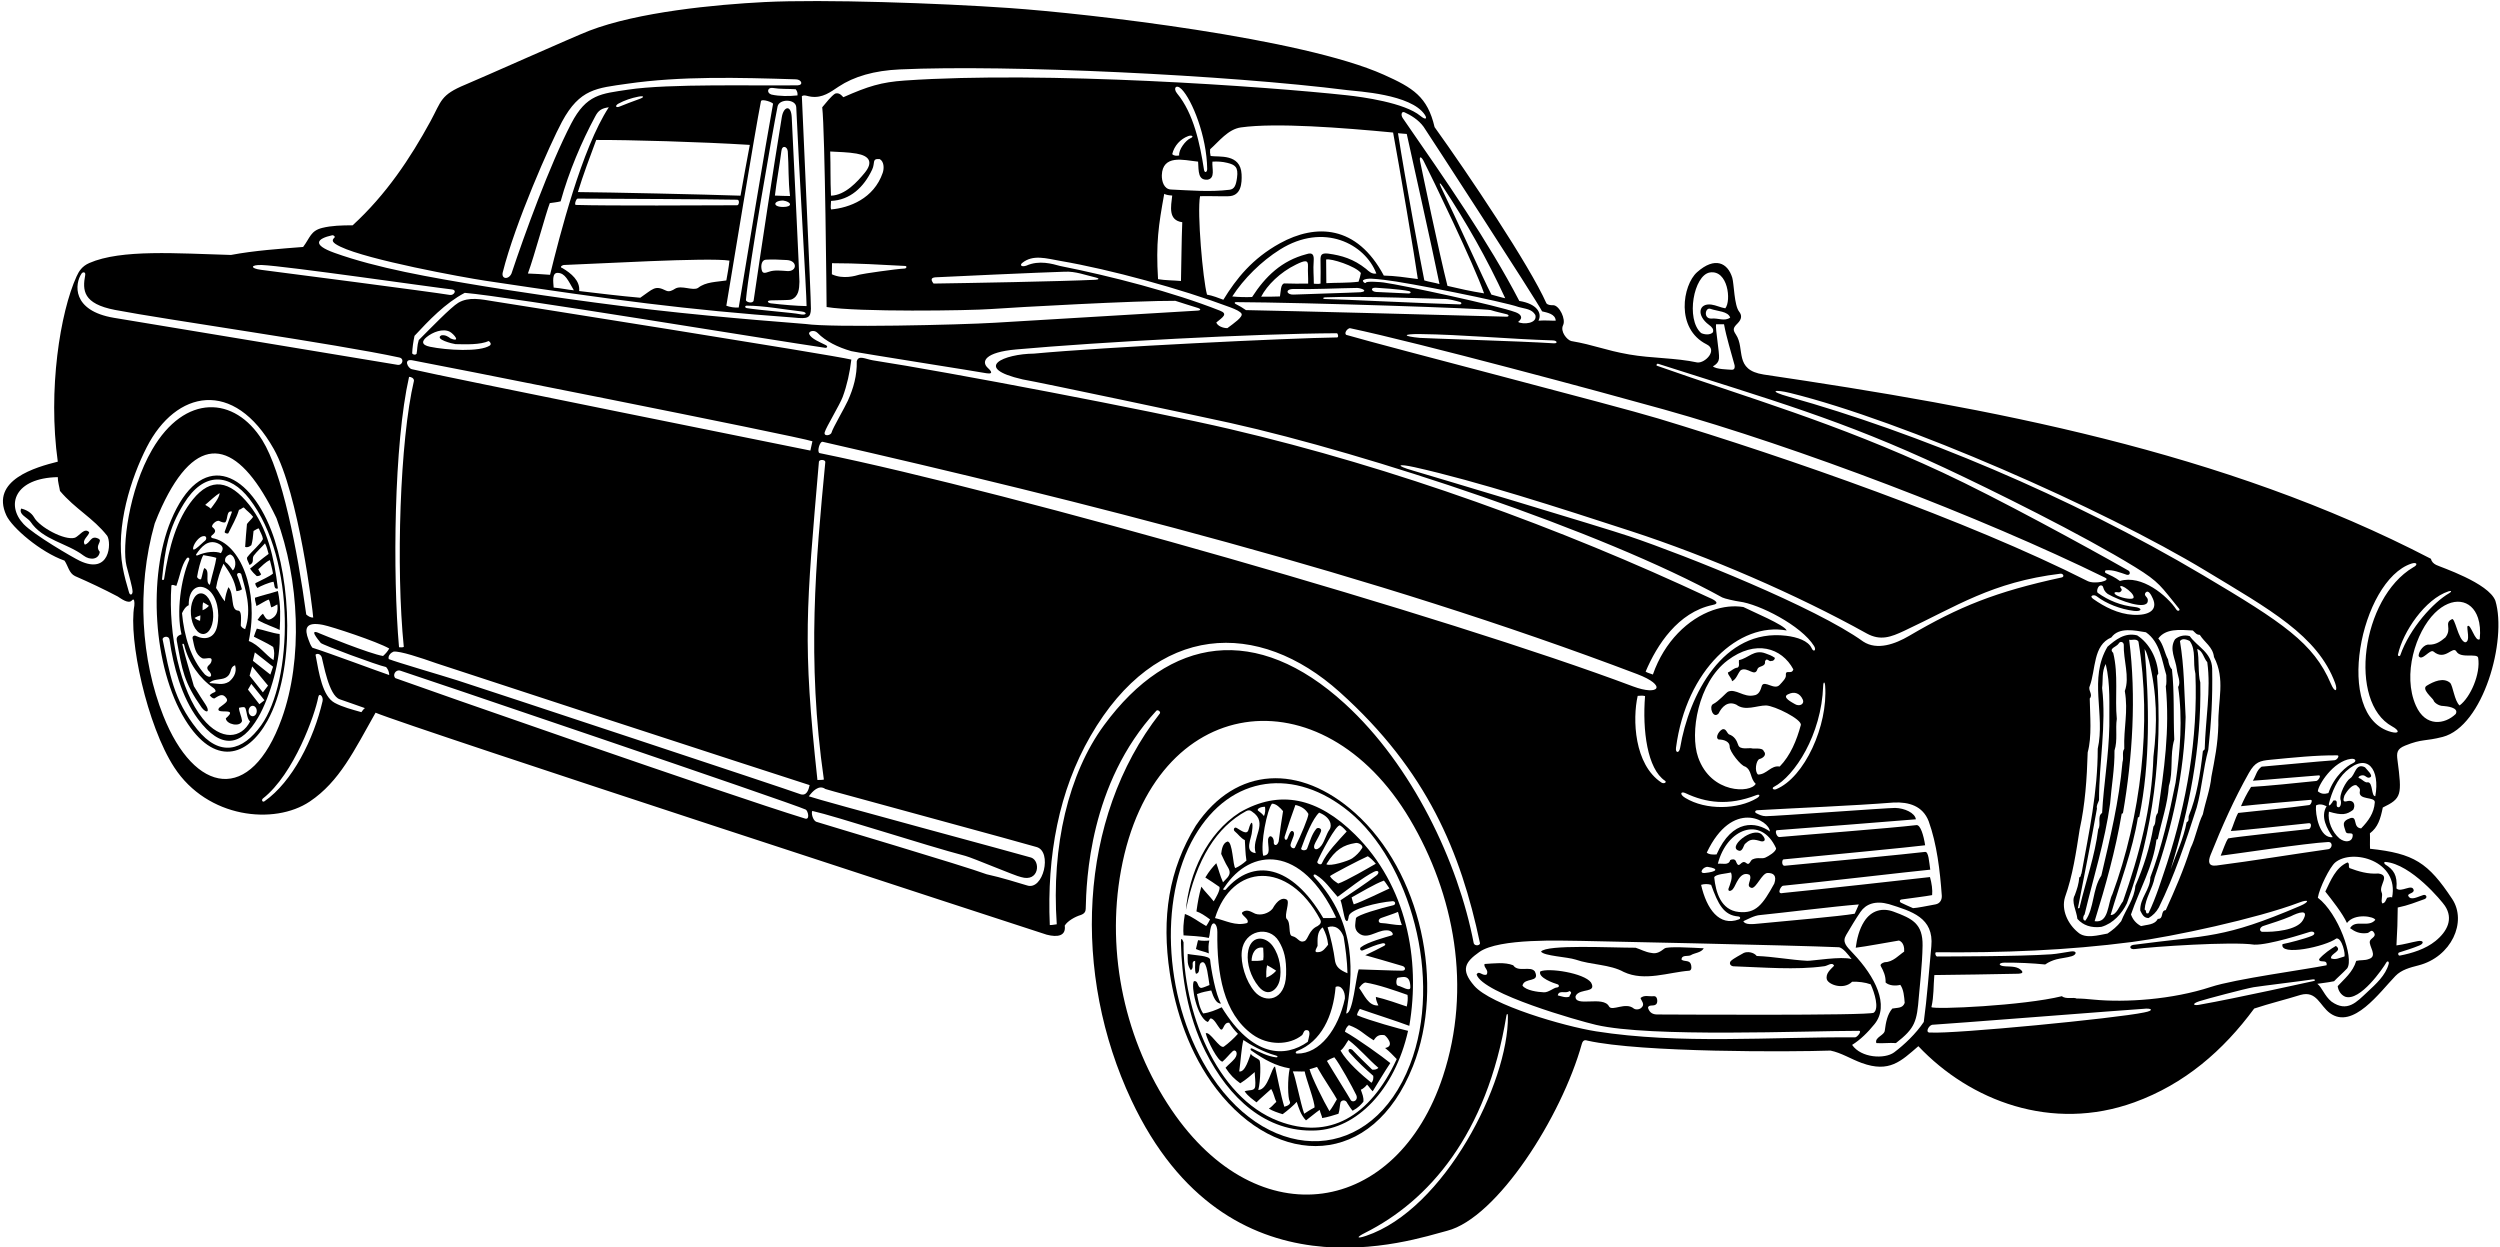 <?xml version="1.0" encoding="UTF-8"?>
<svg xmlns="http://www.w3.org/2000/svg" xmlns:xlink="http://www.w3.org/1999/xlink" width="485pt" height="242pt" viewBox="0 0 485 242" version="1.1">
<g id="surface1">
<path style=" stroke:none;fill-rule:nonzero;fill:rgb(0%,0%,0%);fill-opacity:1;" d="M 305.66 186.16 C 308.66 187.211 312.309 187.062 315.012 188.562 C 319.059 190.461 323.711 188.609 327.762 188.312 C 328.262 188.16 328.16 187.41 328.012 187.012 C 327.711 186.211 326.711 186.609 326.211 186.16 C 326.262 185.16 327.41 185.609 328.012 185.312 C 328.668 184.859 330.016 184.863 330.535 183.965 C 328.137 183.848 323.504 183.566 322.922 184 C 322.199 184.535 321.484 185.137 320.309 184.859 C 319.211 184.711 318.262 184.16 317.309 183.859 C 312.461 183.859 300.062 183.195 298.961 184.609 C 299.512 185.461 304.062 185.633 305.66 186.16 "/>
<path style=" stroke:none;fill-rule:nonzero;fill:rgb(0%,0%,0%);fill-opacity:1;" d="M 466.57 144.656 C 469.945 143.285 470.465 143.852 473.879 142.961 C 481.773 140.898 486.398 124.188 484.109 116.562 C 482.812 113.07 473.391 110 472.613 109.594 C 472.117 109.336 471.727 108.996 471.609 108.41 C 431.238 87.438 385.898 79.129 342.16 72.66 C 336.312 71.758 338.629 67.684 336.762 64.895 C 336.152 63.984 336.184 63.633 337.074 62.754 C 337.969 61.871 337.91 61.117 337.402 60.473 C 336.422 59.238 336.41 55.086 336.062 53.883 C 335.188 51.008 332.707 49.715 329.23 52.809 C 326.434 55.293 325 63.758 331.086 66.805 C 333.281 67.879 330.855 70.453 329.301 70.324 C 325.047 69.402 320.422 69.531 316.059 68.766 C 311.238 67.918 309.348 66.938 304.809 66.16 C 304 65.945 302.633 64.312 303.238 63.086 C 303.812 61.93 302.527 59.281 301.359 59.211 C 300.859 59.211 300.359 59.211 300.012 58.859 C 296.719 51.453 284.852 33.777 278.309 24.66 C 276.938 18.758 274.121 17.035 268.445 14.492 C 252.664 7.418 211.348 2.641 195.809 1.555 C 182.191 0.605 159.715 -0.168 148.305 0.402 C 138.762 0.883 123.758 2.328 114.316 5.961 C 111.387 7.09 93.113 15.25 90.32 16.402 C 85.398 18.438 85.68 19.547 83.52 23.516 C 79.609 30.691 74.902 37.773 68.41 43.711 C 66.309 43.711 64.309 43.766 62.523 44.211 C 60.25 44.773 60.172 46.094 58.809 47.91 C 54.359 48.262 49.309 48.609 44.809 49.461 C 34.402 49.168 23.512 48.316 17.32 51.027 C 15.879 51.66 15.301 52.648 14.855 53.621 C 11.676 60.578 9.262 75.645 11.211 89.562 C 6.965 90.629 -1.898 93.102 1.219 99.957 C 2.32 102.375 7.875 107.125 12.512 108.762 C 13.211 109.762 13.375 111.195 14.559 111.762 C 17.418 113.016 20.062 114.258 22.832 115.715 C 23.5 116.133 24.938 117.258 25.609 116.461 C 26.062 115.945 26.125 116.82 26.059 117.512 C 24.887 123.961 28.504 140.73 33.816 148.887 C 40.238 158.746 53.219 160.105 60.09 155.5 C 65.875 151.621 68.703 145.605 72.859 138.262 C 79.5 141.07 200.395 180.465 203.059 181.328 C 205.207 181.887 206.84 181.559 206.559 179.562 C 207.109 178.66 208.57 177.84 209.66 177.512 C 210.402 177.254 210.617 176.824 210.629 176.32 C 210.754 170.891 211.344 151.996 224.309 137.91 C 224.562 137.57 225.25 138.07 225.012 138.41 C 209.047 158.871 208.02 189.055 219.496 213.441 C 238.191 253.168 274.004 240.5 280.73 238.777 C 290.445 236.293 302.953 216.617 306.875 202.508 C 307.145 201.547 307.762 201.836 307.953 201.879 C 318.367 204.223 347.703 204.074 355.109 203.812 C 357.211 204.238 359.105 205.469 361.199 206.227 C 366.555 208.16 368.777 205.879 372.16 202.961 C 382.211 213.586 398.055 219.648 414.051 213.855 C 423.801 210.32 431.309 203.812 437.309 195.66 C 440.379 194.645 443.312 193.945 446.309 193.012 C 449.438 192.133 450.051 195.125 452.016 196.551 C 456.48 199.793 461.664 192.492 464.707 189.344 C 465.879 188.129 467.562 187.699 469.191 187.281 C 475.566 185.645 478.66 178.832 475.723 174.398 C 471.047 167.34 468.316 165.574 459.789 164.66 C 459.738 163.57 459.812 162.758 459.762 161.66 C 461.309 160.512 461.812 158.883 462.262 156.66 C 465.938 154.883 466 154.246 465.109 147.438 C 464.934 146.098 464.961 145.309 466.57 144.656 Z M 480.734 119.883 C 481.098 120.98 481.234 122.363 481.07 124.008 C 480.164 124.652 479.332 120.902 478.711 121.461 C 478.461 121.812 479.359 124.562 478.211 124.609 C 476.832 124.152 476.25 119.484 475.609 120.16 C 474.109 120.91 475.75 121.902 474.41 123.66 C 473.461 124.461 472.582 125.07 471.262 125.062 C 470.332 124.902 469.211 126.277 469.211 127.262 C 469.859 128.41 471.414 125.82 472.109 126.41 C 474.414 128.32 475.832 125.152 476.559 126.41 C 477.414 127.82 480.582 126.652 480.762 127.609 C 481.27 130.734 479.25 135.32 477.16 136.859 C 476.164 135.984 475.883 133.086 475.332 132.484 C 474.031 131.336 472.082 132.234 470.809 133.012 C 469.664 133.652 471.859 135.359 472.109 135.859 C 472.164 136.234 473.082 136.984 474.012 136.961 C 474.559 137.012 477.109 137.211 476.41 138.512 C 474.293 140.555 470.547 141.102 468.684 136.895 C 466.02 130.891 468.633 122.609 472.352 118.922 C 475.684 115.625 479.5 116.137 480.734 119.883 Z M 456.41 148.086 C 455.355 148.547 452.852 150.52 451.711 153.859 C 450.859 154.109 450.262 154.012 449.66 153.512 C 449.727 152.301 452.625 147.656 456.078 147.219 C 457.02 147.102 457.281 147.707 456.41 148.086 Z M 452.559 162.41 C 449.969 162.734 449.113 157.883 449.309 156.262 C 449.898 155.918 450.625 156.039 451.359 156.41 C 450.109 158.461 451.461 160.812 452.559 162.41 Z M 452.879 147.488 C 449.602 147.715 441.41 148.523 438.75 148.734 C 437.75 149.484 437.711 150.387 437.059 151.461 C 439.965 151.273 446.809 150.633 449.848 150.422 C 450.41 150.383 449.742 151.465 449.359 151.508 C 446.266 151.844 438.957 152.57 436.711 152.66 C 435.809 154.055 435.27 155.211 434.75 156.402 C 437.438 156.098 445.27 155.402 448.27 155.168 C 448.727 155.133 448.324 156.133 448.004 156.18 C 443.641 156.801 438.828 157.191 434.211 157.711 C 433.66 158.66 433.234 160.211 432.785 161.211 C 434.449 161.16 442.914 160.223 447.938 159.695 C 448.59 159.629 448.305 160.785 447.934 160.828 C 443.684 161.301 433.512 162.375 432.27 162.652 C 431.77 163.32 431.25 164.984 430.809 166.012 C 432.945 165.77 447.516 163.555 451.652 163.352 C 452.66 163.305 452.457 164.641 451.684 164.746 C 444.73 165.734 437.031 167.004 430 167.91 C 428.359 168.121 428.359 167.074 428.859 165.832 C 431.023 160.422 433.43 155.008 436.281 149.957 C 437.504 147.797 438.426 147.59 440.488 147.391 C 444.652 146.988 449.383 146.488 453.457 146.539 C 453.945 146.543 453.422 147.453 452.879 147.488 Z M 453.262 182.062 C 454.359 181.91 455.062 185.195 454.809 185.562 C 453.961 185.762 453.109 186.312 452.211 185.91 C 452.109 184.91 454.559 184.512 453.16 183.512 C 452.188 184.07 450.809 185.012 449.91 186.062 C 449.859 186.961 451.562 185.945 451.359 187.262 C 447.242 188.102 433.652 189.91 428.902 191.469 C 421.426 193.922 412.371 194.527 406.129 193.922 C 404.992 193.809 403.887 193.711 402.859 193.711 C 402.262 193.41 400.762 193.91 400.012 193.262 C 392.512 195.109 375.195 195.883 374.695 195.383 C 375.195 193.195 375.062 191.383 375.262 189.16 C 380.938 189.07 385.688 189.047 391.211 188.91 C 391.762 188.91 392.688 188.883 392.211 188.312 C 391.422 187.457 390.242 187.531 389.059 187.469 C 387.555 187.391 387.648 186.754 388.938 186.75 C 391.582 186.738 394.191 186.852 396.762 187.109 C 397.469 186.613 398.195 186.32 398.934 186.117 C 399.75 185.898 401.004 185.785 401.934 185.5 C 402.875 185.211 403.031 184.398 401.742 184.582 C 400.637 184.738 399.086 185.055 397.938 185.133 C 391.453 185.574 378.672 185.531 375.812 185.562 C 375.5 185.566 375.293 184.738 375.621 184.738 C 388.523 184.855 401.035 184.383 413.629 182.742 C 421.484 181.723 437.906 178.184 446.035 175.098 C 448.035 174.336 448.047 174.969 446.266 175.73 C 431.188 182.172 428.629 181.344 413.871 183.301 C 412.949 183.469 413.148 184.266 414.176 184.117 C 417.328 183.672 433.059 182.609 437.309 183.262 C 440.211 183.359 447.223 181.051 448.113 180.785 C 448.938 180.543 449.398 181.191 448.496 181.559 C 447.016 182.168 443.938 182.945 442.809 183.16 C 442.164 185.582 451.145 183.637 453.262 182.062 Z M 374.414 170.152 C 369.953 170.664 353.129 172.531 345.898 173.242 C 344.551 173.57 345.52 171.871 345.887 171.836 C 353.195 171.133 370.535 169.09 374.469 168.715 C 374.242 167.207 374.156 165.16 373.449 165.27 C 370.332 165.652 352.621 167.375 346.312 167.949 C 345.555 168.074 345.684 166.75 345.996 166.723 C 353.199 166.039 371.383 164.27 373.477 163.984 C 373.176 162.023 372.582 160.07 371.836 160.066 C 366.426 160.699 350.438 161.914 345.227 162.387 C 344.656 162.438 344.254 161.094 344.734 161.059 C 353.211 160.426 363.496 159.605 371.68 158.945 C 371.512 157.695 369.465 156.773 367.66 156.738 C 366.324 156.715 344.207 158.355 342.582 158.34 C 341.828 158.332 341.289 158.051 340.699 157.75 C 340.367 157.578 340.477 157.211 340.914 157.184 C 349.715 156.68 358.867 156.355 367.395 155.688 C 370.293 155.559 373.008 156.328 374.164 159.32 C 375.75 163.707 376.367 168.961 376.707 173.742 C 376.762 174.531 376.371 175.289 375.492 175.449 C 373.844 175.75 371.984 176.141 371.129 176.18 C 370.316 175.836 369.504 175.461 368.812 175.133 C 368.465 174.969 368.496 174.555 368.883 174.5 C 371.051 174.199 373.578 173.887 374.832 173.652 C 374.938 172.68 374.75 171.293 374.414 170.152 Z M 338.211 117.762 C 336.32 117.457 334.293 117.68 332.293 118.379 C 327.52 120.047 322.895 124.43 320.66 130.859 C 320.145 130.645 319.465 130.492 319.254 130.285 C 321.465 125.07 325.547 118.805 332.199 117.375 C 333.738 117.102 332.762 116.434 331.609 115.961 C 302.664 102.402 270.789 90.785 238.602 83.238 C 223.441 79.684 183.664 72.109 169.332 69.902 C 167.859 69.656 166.523 68.812 166.211 70.109 C 166.273 72.848 165.57 75.336 164.488 77.73 C 163.891 79.059 161.535 83.074 161.328 83.902 C 161.172 84.527 159.664 84.734 160.02 83.785 C 160.258 82.902 162.934 78.488 163.48 77.012 C 164.328 74.719 164.855 72.285 165.16 69.762 C 161.562 68.855 98.074 58.824 95.914 58.477 C 93.305 58.055 90.977 57.527 88.914 58.734 C 87.496 59.57 83.32 63.895 81.238 65.977 C 80.887 67.133 80.988 67.797 80.809 68.66 C 80.512 68.91 80.16 68.812 79.961 68.562 C 80.012 67.41 80.164 66.352 80.414 65.152 C 83.164 62.203 86.359 58.812 90.16 56.812 C 98.488 57.496 149.582 65.957 160.074 67.473 C 160.457 67.527 160.676 67.188 160.188 66.941 C 159.113 66.402 157.387 65.734 156.992 64.824 C 156.758 64.281 157.93 63.895 158.586 64.566 C 160.215 66.23 162.516 67.359 165.148 68.121 C 166.484 68.453 190.465 72.207 191.395 72.414 C 192.129 72.531 192.863 72.465 191.582 71.32 C 190.371 70.156 191.016 68.336 197.156 67.789 C 213.23 66.355 243.199 64.723 259.332 64.648 C 259.586 64.645 259.723 65.453 259.414 65.461 C 249.895 65.594 214.465 67.309 200.57 68.602 C 194.832 68.652 188.465 71.328 198.41 73.609 C 201.547 74.133 233.797 80.965 238.75 82.07 C 265.379 88.023 310.633 102.945 334.117 115.906 C 334.539 116.137 336.719 116.617 337.422 116.703 C 341.254 117.184 349.445 121.336 351.926 125.324 C 352.441 126.152 351.84 126.602 351.461 125.762 C 350.812 124.309 348.664 123.594 346.508 123.336 C 334.301 121.867 327.652 134.848 325.945 145.074 C 325.762 146.176 325.004 146.133 325.145 145.059 C 327.148 129.883 337.418 120.633 346.609 122.312 C 346.262 121.262 339.859 118.609 338.211 117.762 Z M 323.012 151.469 C 323.438 151.758 322.797 152.141 322.309 151.812 C 317.02 148.305 316.684 139.523 317.711 135 C 318.309 134.953 318.695 134.914 319.141 135.039 C 318.605 141.707 319.582 149.156 323.012 151.469 Z M 159.832 151.234 C 159.371 151.344 159.02 151.277 158.582 151.32 C 155.664 124.484 156.414 118.234 158.871 89.562 C 158.961 89.07 160.164 89.152 160.109 89.66 C 158.277 108.805 156.48 127.875 159.832 151.234 Z M 78.336 125.508 C 78.023 125.633 77.746 125.574 77.41 125.562 C 76.164 111.402 76.414 86.07 79.359 73.109 C 79.762 73.109 80.309 73.359 80.309 73.859 C 77.582 85.402 76.789 110.051 78.336 125.508 Z M 84.684 128.684 C 86.203 129.219 148.461 149.57 157.07 152.312 C 156.875 153.133 156.543 154.609 155.094 154.012 C 153.121 153.242 92.887 133.32 88.695 131.98 C 85.766 131.047 76.91 128.461 75.41 127.859 C 75.211 127.16 75.914 126.57 76.359 126.41 C 77.641 126.277 81.535 127.578 84.684 128.684 Z M 157.211 87.41 C 156 87.133 85.371 72.949 79.918 71.629 C 79.098 71.469 78.188 69.508 80.059 69.91 C 80.938 70.008 154.859 84.66 157.609 85.609 C 157.461 86.211 157.359 86.812 157.211 87.41 Z M 88.359 66.762 C 90.461 66.812 93.164 66.902 94.809 66.16 C 95.109 66.359 95.359 66.711 95.059 67.012 C 93.133 68.332 86.656 67.941 83.426 67.273 C 81.684 66.914 81.84 66.156 82.762 65.398 C 83.949 64.422 85.922 63.664 87.262 64.359 C 88.012 64.762 89.512 66.512 87.41 65.66 C 86.961 65.312 86.359 64.91 85.609 65.062 C 84.23 65.812 87.816 66.699 88.359 66.762 Z M 236.66 60.262 C 227.531 56.656 215.551 53.57 205.66 51.598 C 204.141 51.184 201.598 50.422 199.113 51.535 C 198.141 51.859 197.805 51.43 198.297 51.023 C 200.387 49.297 203.027 50.156 205.648 50.605 C 215.469 52.285 229.105 56.035 238.676 59.621 C 239.781 60.035 240.641 60.457 240.859 60.859 C 241.164 61.484 239.414 62.688 238.109 63.66 C 237.262 63.66 236.211 63.262 235.961 62.562 C 237.164 61.57 238.332 60.902 236.66 60.262 Z M 212.496 54.277 C 205.824 54.594 187.398 54.922 181.109 55.012 C 180.406 54.113 180.797 53.852 181.496 53.797 C 182.242 53.738 202.977 52.801 206.559 52.711 C 208.617 52.602 210.602 53.379 212.676 53.863 C 213.23 53.988 213.305 54.238 212.496 54.277 Z M 230.5 26.406 C 231.234 26.133 231.711 26.496 230.961 26.812 C 230.008 27.215 228.609 29.074 228.762 30.16 C 228.16 30.273 227.711 30.211 227.41 29.91 C 227.805 28.25 229.004 26.969 230.5 26.406 Z M 229.246 17.32 C 231.266 19.391 234.117 26.422 234.195 32.777 C 234.203 33.43 233.688 33.648 233.574 32.922 C 232.812 27.973 231.574 22.004 228.359 18.133 C 227.508 17.105 228.195 16.238 229.246 17.32 Z M 227.871 31.035 C 229.277 30.832 230.895 31.203 232.43 31.359 C 232.551 33.32 232.414 34.984 234.262 34.859 C 235.832 34.57 235.09 32.652 235.211 31.359 C 236.18 31.293 237.172 31.363 238.098 31.594 C 239.562 31.961 240.281 32.367 239.98 34.496 C 239.777 35.973 239.48 36.703 238.512 36.816 C 234.672 37.281 230.789 36.926 227.168 36.766 C 225.781 36.703 225.363 35.117 225.395 33.988 C 225.453 32.02 226.496 31.234 227.871 31.035 Z M 294.027 60.574 C 290.594 59.289 272.309 55.344 268.418 54.801 C 267.961 54.734 265.191 54.504 265.004 54.816 C 264.812 55.141 264.246 54.508 264.445 54.363 C 265.164 53.855 266.809 54.109 268.496 54.289 C 273.094 54.781 291.805 58.547 294.609 59.562 C 295.895 59.93 297.16 59.91 297.859 61.109 C 298.312 62.832 295.406 62.984 294.512 62.461 C 295.664 61.57 294.914 60.902 294.027 60.574 Z M 280 57.996 C 281.094 57.965 282.383 58.355 283.227 58.582 C 283.633 58.691 283.594 59.059 283.152 59.051 C 277.441 58.91 259.246 58.02 257.145 58.012 C 256.559 58.008 256.535 57.711 257.137 57.684 C 263.98 57.379 279.609 58.008 280 57.996 Z M 266.91 55.82 C 267.293 55.844 271.754 56.105 273.336 56.477 C 273.82 56.59 273.754 56.973 273.164 56.93 C 272.77 56.902 268.641 56.73 266.996 56.641 C 266.02 56.59 265.777 55.75 266.91 55.82 Z M 263.977 56.691 C 262.43 56.789 251.641 57.105 251.004 57.148 C 249.605 57.246 249.18 56.078 250.961 56.062 C 255.012 56.16 259.512 55.91 263.309 55.859 C 264.164 55.902 265.5 56.484 263.977 56.691 Z M 253.781 55.012 C 251.988 55.043 250.914 55.035 249.164 54.984 C 248.414 55.07 248.48 56.652 248.309 57.512 C 247.312 57.543 245.812 57.578 244.668 57.551 C 245.832 55.32 248.32 52.84 251.422 51.328 C 253.184 50.465 253.809 50.387 253.75 51.652 C 253.695 52.793 253.809 53.629 253.781 55.012 Z M 263.559 54.656 C 261.48 54.914 259.145 54.828 257.309 54.934 C 257.309 53.895 257.285 51.777 257.27 50.348 C 258.164 50.07 262.98 51.621 264.012 52.961 C 263.914 53.57 263.746 54.066 263.559 54.656 Z M 257.648 49.195 C 256.336 49.051 256.164 49.48 256.18 50.484 C 256.199 51.672 256.223 53.824 256.184 55.012 C 255.719 55.141 255.332 55.039 254.883 55.039 C 254.883 53.539 254.73 52.301 254.855 50.633 C 254.93 49.508 254.719 48.871 253.414 49.32 C 248.664 50.57 245.5 53.594 242.91 57.617 C 241.75 57.676 240.227 57.633 239.059 57.512 C 241.281 54.074 244.688 50.684 248.332 48.402 C 256.805 43.102 264.832 47.32 267.012 53.062 C 266.133 53.234 265.566 52.648 265 52.152 C 262.582 50.234 260.297 49.555 257.648 49.195 Z M 239.75 58.613 C 253.449 58.684 288.105 59.828 289.211 60.16 C 290.203 60.492 291.277 60.688 292.301 60.961 C 292.82 61.102 292.762 61.453 292.246 61.438 C 288.281 61.309 247.961 60.262 241.711 60.16 C 241.09 59.73 240.492 59.355 239.684 58.953 C 239.461 58.84 239.477 58.613 239.75 58.613 Z M 289.332 57.152 C 287.812 54.242 282.578 42.516 279.598 36.395 C 279.047 35.262 279.371 35.391 279.934 36.25 C 284.488 43.191 288.406 50.031 292.012 57.859 C 291.332 57.734 290.332 57.402 289.332 57.152 Z M 287.91 56.91 C 285.301 56.504 283.16 56.012 280.809 55.461 C 279.199 49.129 275.906 33.281 275.5 31.285 C 275.285 30.227 275.727 30.34 276.199 31.262 C 277.699 34.184 286.012 51.41 287.91 56.91 Z M 279.262 55.109 C 278.391 54.844 277.219 54.684 276.32 54.406 C 275.602 50.879 272.648 35.051 271.211 25.844 C 271.801 25.871 272.559 25.988 272.91 25.988 C 273.512 28.84 277.832 47.984 279.262 55.109 Z M 275.059 54.133 C 272.582 53.809 270.711 53.512 268.461 53.461 C 263.215 43.613 255.27 43.367 248.312 47.195 C 242.941 50.152 239.832 54.07 237.332 58.152 C 236.531 57.852 235.16 57.312 234.16 57.16 C 233.359 54.262 232.211 41.211 232.809 38.062 C 234.477 38.008 236.477 38.109 238.238 38.07 C 240.832 38.07 240.945 35.512 240.867 33.816 C 240.672 29.73 236.43 30.516 234.859 30.262 C 234.734 29.387 234.73 29.801 234.762 28.961 C 236.48 27.453 238.23 25.066 240.758 24.715 C 247.566 23.773 260.324 24.77 270.262 25.711 C 271.352 31.547 274.559 50.434 275.059 54.133 Z M 225.859 37.609 C 226.25 37.82 226.801 37.895 227.41 37.934 C 227.164 40.07 226.582 42.734 229.359 43.109 C 229.207 47.051 229.211 50.133 229.109 54.512 C 227.727 54.383 226.082 54.402 224.66 54.16 C 224.23 47.141 224.75 43.734 225.859 37.609 Z M 342.16 145.711 C 341.91 144.961 340.188 145.328 339.855 145.18 C 339.488 145.02 337.5 145.57 337.211 144.512 C 336.91 143.609 336.461 142.812 335.41 142.461 C 335 142.152 334.895 141.461 334.332 141.453 C 333.703 141.449 332.582 143.07 333.41 143.461 C 334.512 143.461 335.582 143.902 335.559 144.859 C 335.512 145.762 337.762 148.609 338.559 148.711 C 339.91 149.461 339.461 150.961 340.609 152.062 C 339.668 153.879 331.953 154.078 329.438 146.922 C 327.789 142.23 329.418 132.441 335.141 128.121 C 340.559 124.027 345.664 125.652 347.91 129.859 C 347.582 130.984 346.359 129.762 346.461 130.961 C 346.543 131.555 345.809 132.262 345.262 132.859 C 344.25 133.984 342.332 131.902 341.809 133.012 C 341.559 133.859 341.262 134.812 340.211 134.91 C 338.266 135.316 336.746 133.555 335.258 134.176 C 334.91 134.32 333.434 136.078 332.309 136.609 C 331.5 137.07 332.332 139.57 333.41 138.41 C 334.012 137.16 335.164 135.902 336.859 136.711 C 338.559 138.012 340.809 136.859 342.609 136.859 C 344.25 136.902 349.609 139.562 349.359 140.66 C 348.559 143.609 347.359 146.562 345.262 148.711 C 343.559 148.41 342.762 150.262 341.059 150.262 C 340.332 149.652 340.664 147.57 341.309 147.262 C 341.961 147.109 342.859 146.461 342.16 145.711 Z M 349.711 135.66 C 350.176 136.594 349.082 137.195 348.098 136.531 C 347.77 136.312 345.5 135.234 346.961 134.66 C 348.148 134.07 349.199 134.535 349.711 135.66 Z M 344.129 152.656 C 348.156 150.559 353.367 142.551 353.695 133.07 C 353.727 132.211 354.016 132.16 354.082 133.07 C 354.641 140.742 350.094 150.84 344.566 153.109 C 344.02 153.324 343.66 152.898 344.129 152.656 Z M 316.066 104.035 C 311.09 102.352 276.895 92.098 274.145 91.305 C 270.512 90.254 271.215 89.922 274.418 90.637 C 286.516 93.34 302.469 98.496 316.324 103.012 C 331.492 107.953 348.543 115.328 362.129 122.883 C 364.809 124.371 366.859 123.574 369.371 122.402 C 379.629 117.605 386.398 112.926 399.719 111.297 C 400.258 111.23 400.57 111.895 399.961 112.027 C 387.133 114.805 380.07 117.672 370.363 123.363 C 367.676 124.938 364.164 126.234 361.461 124.461 C 352.254 117.82 327.203 107.805 316.066 104.035 Z M 326.973 153.867 C 330.984 155.762 335.312 156.359 340.711 154.262 C 341.414 153.984 341.582 154.402 340.809 154.859 C 337.188 157.035 330.977 157.254 326.934 154.789 C 325.746 154.066 326.086 153.449 326.973 153.867 Z M 333.012 165.762 C 332.395 165.801 331.582 165.82 331.109 165.41 C 336.094 154.922 343.281 159.156 343.359 161.312 C 340.738 159.418 336.09 158.777 333.012 165.762 Z M 344.559 164.562 C 344.582 165.234 343.059 166.109 342.512 166.359 C 341.762 166.711 341.082 166.234 340.012 166.711 C 339.559 166.859 339.414 167.984 338.809 167.461 C 337.711 166.512 337.461 168.961 336.762 167.062 C 336.559 166.609 336.012 166.66 335.66 166.859 C 335.359 167.961 334.141 167.457 333.262 167.562 C 335.008 160.766 341.637 158.164 344.559 164.562 Z M 330.746 169.359 C 329.395 169.492 330.477 168.047 331.328 168.18 C 333.562 168.523 333.066 169.133 330.746 169.359 Z M 331.961 171.66 C 333.312 175.41 334.398 177.578 337.234 177.793 C 337.637 177.82 337.738 178.215 337.348 178.359 C 333.539 179.793 331.082 176.344 330.012 171.66 C 330.609 171.461 331.359 171.461 331.961 171.66 Z M 337.328 176.922 C 333.859 176.566 332.859 173.121 332.559 170.211 C 332.75 169.57 335 169.484 335.809 169.262 C 336.211 170.262 335.66 171.461 335.309 172.461 C 335.25 173.152 336.059 172.762 336.262 172.359 C 336.711 171.91 337.512 168.812 339.41 169.711 C 340.059 170.609 338.461 171.961 339.859 172.262 C 340.75 172.234 341.809 169.461 342.859 169.359 C 344 169.32 344.762 169.812 344.211 171.41 C 341.945 175.547 340.625 177.262 337.328 176.922 Z M 341.504 177.516 C 345.68 177.102 356 175.82 360.609 175.461 C 360.332 176.07 360.059 176.789 359.809 177.262 C 356.957 177.766 346.605 178.652 341.262 179.172 C 340.062 179.289 338.551 179.469 338.211 178.711 C 338.91 178.41 340.336 177.578 341.504 177.516 Z M 405.41 135.512 C 406.109 134.711 405.012 133.91 405.41 133.109 C 406.609 129.859 406.012 125.16 409.609 123.66 C 411.059 121.609 414.16 122.312 416.309 122.66 C 419.059 124.562 419.41 128.16 420.262 130.961 C 420.262 131.66 420.359 132.711 420.16 133.109 C 420.961 141.711 419.859 149.211 418.609 157.711 C 417.91 158.461 418.41 159.66 417.762 160.359 C 417.109 164.262 415.859 168.211 414.262 171.859 C 414.059 174.41 412.461 176.312 411.512 178.711 C 410.711 179.762 409.809 180.461 408.859 181.109 C 407.109 181.41 404.559 182.211 403.109 180.859 C 401.16 179.262 399.859 176.512 400.609 174.062 C 402.109 169.859 402.762 165.359 403.461 160.859 C 404.512 156.109 404.859 151.062 405.012 145.961 C 405.859 142.91 405.461 138.812 405.41 135.512 Z M 414.082 117.746 C 411.484 117.484 409.055 116.504 406.961 115.012 C 406.648 114.711 407.016 113.566 407.559 113.562 C 408.266 113.562 407.754 114.391 408.906 115.23 C 411.164 116.539 416.602 118.5 416.672 116.562 C 416.797 115.805 415.832 115.652 416.199 115.02 C 416.75 114.32 417.285 115.297 417.664 116.152 C 418.613 118.289 417.012 119.441 413.832 119.273 C 410.918 119.117 408.223 117.703 406.109 116.211 C 405.164 115.57 406.25 115.234 406.809 115.719 C 408.633 117.117 411.367 118.191 413.984 118.512 C 415.605 118.711 415.703 117.91 414.082 117.746 Z M 411.57 114.262 C 410.957 113.508 411.594 113.586 412.246 113.992 C 413.07 114.512 414.066 115.414 413.91 115.961 C 413.781 116.387 411.941 116.094 410.891 115.621 C 410.008 115.227 409.914 114.715 410.984 114.914 C 411.352 114.984 411.754 114.492 411.57 114.262 Z M 430.359 140.66 C 430.262 144.41 429.66 147.262 429.012 150.66 C 428.762 153.211 427.859 155.512 427.359 157.961 C 426.359 159.961 425.961 162.562 424.961 164.562 C 423.609 168.812 421.91 172.711 420.16 176.562 C 419.059 176.66 419.859 178.312 418.609 178.262 C 418.012 179.461 416.512 179.359 415.359 179.66 C 414.41 179.16 413.762 178.41 413.41 177.41 C 415.059 172.562 417.711 168.109 418.359 162.859 C 418.461 162.91 418.512 162.812 418.609 162.762 C 419.359 159.211 420.512 156.062 420.762 152.461 C 421.66 149.66 420.91 146.512 421.809 143.461 C 421.609 139.109 421.859 134.262 421.359 129.859 C 420.91 129.41 420.711 128.66 420.609 127.961 C 419.91 126.66 419.711 125.012 418.711 123.859 C 420.16 121.91 422.809 122.16 425.41 122.312 C 425.91 122.762 426.109 123.16 426.762 123.16 C 427.66 124.609 429.309 125.512 429.512 127.461 C 431.762 131.812 430.262 135.762 430.359 140.66 Z M 446.75 178.543 C 445.621 180.461 441.188 180.871 438.762 180.762 C 438.109 180.41 438.609 179.812 439.012 179.66 C 440.809 179.062 442.66 178.512 444.41 177.762 C 445.828 177.043 448.121 176.207 446.75 178.543 Z M 347.309 76.242 C 369.301 81.672 408.008 98.676 427.941 110.746 C 440.211 118.176 449.629 123.297 453.016 132.512 C 453.57 134.031 453.02 134.598 452.176 132.613 C 448.844 124.762 442.906 120.801 427.461 111.637 C 401.266 96.102 371.75 83.902 347.082 76.984 C 342.914 75.82 344.25 75.488 347.309 76.242 Z M 336.512 70.859 C 336.621 71.684 336.25 71.77 335.754 71.723 C 335.344 71.68 332.859 71.66 332.309 71.062 C 333.145 70.609 333.434 70.086 333.488 69.52 C 333.598 68.387 332.762 63.859 332.91 62.91 C 333.41 62.91 333.961 62.91 334.461 62.91 C 334.961 65.609 335.809 68.211 336.512 70.859 Z M 335.66 61.609 C 334.559 62.41 333.305 61.652 332.004 61.805 C 330.406 61.848 330.812 59.57 331.809 59.91 C 333.242 60.418 335.211 60.359 335.66 61.609 Z M 330.012 64.609 C 326.996 61.914 328.586 53.375 331.711 52.859 C 335.219 52.309 335.902 58.332 334.711 59.812 C 333.82 59.676 332.91 59.211 332.004 59.09 C 329.539 58.766 329.047 61.184 331.547 63.027 C 332.07 63.41 332.516 63.844 332.309 64.461 C 331.762 65.062 330.609 64.91 330.012 64.609 Z M 321.664 70.57 C 343.762 77.645 357.172 81.375 377.305 90.789 C 386.27 94.984 404.023 103.746 414.164 109.988 C 419.07 113.008 419.176 113.738 422.738 118.078 C 423.035 118.445 422.496 118.684 422.227 118.277 C 420.43 115.555 415.469 111.422 411.262 112.711 C 410.273 111.965 409.383 111.594 408.527 111.18 C 408.285 111.066 408.324 110.668 408.582 110.641 C 409.922 110.488 411.258 111.07 412.609 111.512 C 413.332 111.652 413.277 110.898 412.934 110.703 C 404.949 106.164 387.34 96.547 376.863 91.672 C 355.91 81.918 339.113 77.203 321.453 70.957 C 321.23 70.879 321.434 70.496 321.664 70.57 Z M 322.82 79.441 C 348.742 86.703 384.273 100.227 408.395 112.07 C 409.664 112.652 406.359 113.414 404.984 112.719 C 381.695 100.941 346.805 88.785 321.703 81.191 C 313.18 78.613 269.551 67.395 261.16 64.961 C 260.75 64.652 261.262 63.812 261.859 63.66 C 275.234 66.488 311.02 76.133 322.82 79.441 Z M 301.434 66.602 C 294.59 66.16 276.766 65.664 275.492 65.551 C 272.051 65.238 272.047 64.77 275.5 64.809 C 283.5 64.902 293.016 65.789 301.27 66.039 C 302.102 66.07 302.258 66.652 301.434 66.602 Z M 299.164 60.402 C 300.164 60.652 301.75 60.902 301.809 62.211 C 301 62.234 299.762 62.109 298.461 62.211 C 299.211 60.762 298.184 58.934 294.742 58.383 C 288.789 46.922 280.461 34.945 272.133 22.91 C 271.715 22.312 271.895 21.531 272.469 21.785 C 273.652 22.312 275.188 23.23 276.172 24.586 C 276.523 25.07 298.164 58.352 299.164 60.402 Z M 97.535 52.828 C 99.918 43.309 106.758 27.828 109.023 23.621 C 112.488 17.188 115.785 17.102 121.652 16.25 C 132.117 14.734 143.223 15.043 154.422 15.391 C 155.496 15.426 155.914 16.484 154.77 16.551 C 147.047 16.684 129.773 16.18 121.809 17.398 C 116.609 18.195 113.781 18.258 110.812 23.977 C 106.609 32.07 101.746 45.508 99.23 53.062 C 98.668 54.305 97.199 54.172 97.535 52.828 Z M 145.461 28.109 C 145.078 29.973 143.961 36.312 143.66 37.961 C 136.562 37.715 118.312 37.316 112.109 37.262 C 113.109 33.961 114.465 30.402 115.664 27.152 C 121.977 27.129 135.859 27.512 145.461 28.109 Z M 119.973 20.105 C 121.148 19.469 122.457 19.023 123.82 18.754 C 124.98 18.527 125.121 18.844 123.945 19.242 C 123.113 19.523 120.676 20.469 120.391 20.598 C 119.391 21.059 119.262 20.496 119.973 20.105 Z M 143.02 39.82 C 136.875 39.84 118.125 39.949 111.723 39.758 C 111.355 39.746 111.777 38.523 112.062 38.527 C 120.23 38.559 138.074 38.652 143.023 38.746 C 143.543 38.754 143.379 39.82 143.02 39.82 Z M 106.711 53.312 C 105.664 53.234 103.25 53.07 102.41 53.062 C 103.637 49.754 105.949 41.18 106.664 39.402 C 107.223 39.309 107.961 39.262 108.762 39.062 C 110.359 33.312 112.832 27.484 115.461 22.609 C 116.062 21.438 116.684 21.008 118.109 20.812 C 112.875 28.777 108.527 45.891 106.711 53.312 Z M 108.164 52.938 C 109.652 52.949 110.227 54.449 111.332 56.32 C 110.055 56.199 108.895 55.918 107.41 55.789 C 107.332 54.664 107.059 52.93 108.164 52.938 Z M 109.109 52.012 C 108.664 51.902 108.75 51.57 109.359 51.41 C 115.074 51.219 137.543 49.898 141.512 50.562 C 141.395 51.805 141.109 53.262 140.91 54.41 C 139.012 54.711 136.91 54.66 135.41 55.859 C 134.414 56.484 132.168 55.25 130.949 56.02 C 130.453 56.332 129.84 56.695 129.199 56.375 C 127.02 55.285 126.723 56.051 124.211 57.762 C 120.223 57.422 116.211 56.91 112.359 56.461 C 112.559 54.461 110.809 53.012 109.109 52.012 Z M 147.625 19.641 C 147.738 19.078 150.023 19.875 149.969 20.16 C 148.676 27.137 144.512 52.406 143.309 59.66 C 142.461 59.711 141.633 59.574 140.91 59.312 C 141.957 53.117 146.473 25.422 147.625 19.641 Z M 149.91 17.062 C 151.395 17.312 152.91 17.211 154.359 17.312 C 154.66 17.66 154.762 18.062 154.711 18.512 C 153.184 18.676 151.246 18.703 149.66 18.344 C 148.699 18.07 148.832 16.902 149.91 17.062 Z M 144.879 59.297 C 148.277 59.301 152.109 60.055 155.496 60.422 C 156.707 60.555 156.539 61.285 155.113 60.945 C 154.066 60.695 147.105 60.156 144.891 59.777 C 144.461 59.707 144.465 59.297 144.879 59.297 Z M 150.332 37.941 C 150.672 35.02 151.203 32.395 151.586 29.332 C 151.703 28.07 152.758 28.375 152.832 29.395 C 153.035 32.23 152.895 35.051 153.266 38.027 C 152.188 37.984 151.582 38.027 150.332 37.941 Z M 151.914 40.152 C 149.82 40.145 150 38.922 151.914 38.902 C 153.594 39.145 153.828 40.16 151.914 40.152 Z M 152.668 50.449 C 154.777 50.59 154.633 52.703 152.746 52.586 C 151.574 52.516 150.258 52.332 149.188 52.715 C 148.355 53.012 147.926 53.098 147.762 52.336 C 147.57 51.453 147.777 50.441 148.574 50.379 C 149.676 50.312 151.289 50.355 152.668 50.449 Z M 149.566 58.852 C 148.945 58.773 148.605 58.312 149.578 58.273 C 151.055 58.215 152.969 58.262 153.512 58.109 C 154.934 57.547 155.062 56.086 155.09 54.656 C 155.105 53.984 153.969 30.09 153.594 22.738 C 153.465 20.227 152.012 20.629 151.668 22.738 C 149.844 33.938 147.895 46.781 146.211 58.277 C 146.109 58.977 144.672 58.637 144.711 58.188 C 145.32 51.527 149.82 25.789 150.848 20.656 C 151.152 19.129 154.414 19.152 154.473 20.82 C 154.953 31.898 156.465 56.727 156.477 59.383 C 154.504 59.344 151.922 59.133 149.566 58.852 Z M 64.434 45.645 C 64.711 45.582 65.098 45.906 64.871 46.113 C 64.258 46.676 64.484 47.109 66.059 47.867 C 71.352 50.418 89.656 53.781 94.156 54.461 C 119.164 58.215 132.914 60.07 154.012 61.609 C 156.723 61.895 157.262 61.695 157.32 59.91 C 157.336 57.633 155.707 22.742 155.559 18.66 C 156.012 18.312 156.762 18.711 157.359 18.762 C 159.594 19.047 161.098 17.863 162.688 16.809 C 165.664 14.84 169.586 13.691 174.586 13.465 C 195.555 12.508 238.234 14.559 261.332 17.48 C 263.34 17.734 273.754 18.242 276.414 22.266 C 276.965 23.102 276.527 23.285 275.574 22.496 C 272.473 19.914 264.281 18.809 261.324 18.484 C 245.664 16.785 202.844 13.73 175.496 15.625 C 170.973 15.938 168.414 16.734 163.609 18.859 C 163.109 18.312 162.711 17.961 162.012 18.16 C 161.25 18.652 160.262 19.91 159.512 20.812 C 160.059 25.512 160.359 58.816 160.359 59.562 C 166.41 60.562 187.902 60.273 192.328 59.949 C 196.824 59.617 220.621 58.312 228.012 58.359 C 229.473 58.828 230.918 59.297 232.457 59.762 C 232.898 59.895 233.094 60.211 232.332 60.258 C 225.324 60.695 198.438 62.281 192.996 62.613 C 186.129 63.027 161.41 63.594 156.34 62.859 C 155.625 62.758 141.266 61.781 126.414 60.07 C 111.512 58.355 96.117 55.902 93.879 55.531 C 83.414 53.805 73.184 52.031 64.891 49.055 C 60.395 47.441 61.555 46.281 64.434 45.645 Z M 161.223 38.977 C 164.906 38.816 167.566 36.359 169.191 32.914 C 169.832 31.57 169.082 30.734 170.66 30.859 C 171.5 31.32 171.551 32.621 171.25 33.52 C 169.52 38.555 164.75 40.32 161.23 40.633 C 161.082 40.234 161.223 39.656 161.223 38.977 Z M 161.059 29.391 C 162.797 29.492 164.527 29.512 166.168 29.797 C 168.688 30.234 169.449 31.469 167.73 33.555 C 166.336 35.242 163.98 37.879 161.211 37.961 C 161.066 34.801 161.16 32.34 161.059 29.391 Z M 161.41 51.062 C 166.195 51.062 170.984 51.352 175.582 51.594 C 176.027 51.617 175.859 52.082 175.5 52.098 C 173.895 52.16 167.316 53.113 166.738 53.281 C 165.953 53.516 163.582 54.234 161.383 53.211 C 161.371 52.473 161.418 51.805 161.41 51.062 Z M 50.832 51.414 C 55.281 51.578 84.359 55.797 87.723 56.156 C 88.75 56.32 88 57.383 87.25 57.215 C 84.078 56.676 53.57 52.711 50.66 52.348 C 48.465 52.07 48.562 51.336 50.832 51.414 Z M 15.477 108.801 C 14.121 108.16 6.504 103.715 4.582 101.676 C 1.102 97.98 2.824 92.738 11.211 92.562 C 11.188 93.383 11.539 94.543 11.637 95.246 C 14.586 98.746 18.059 100.461 20.809 103.961 C 21.641 105.348 21.336 111.566 15.477 108.801 Z M 22.121 61.66 C 13.84 60.277 14.5 55.016 15.82 53.074 C 16.07 52.711 16.648 52.719 16.527 53.375 C 15.984 56.328 16.082 58.922 22.309 60.125 C 31.855 61.969 65.473 66.746 77.438 69.348 C 78.488 69.531 78.113 70.941 77.125 70.777 C 72.297 69.977 32.852 63.449 22.121 61.66 Z M 24.543 109.777 C 25.008 111.637 25.723 113.953 25.719 114.82 C 25.68 115.449 25.188 115.57 25.012 114.859 C 24.562 113.34 24.102 111.719 23.801 110.051 C 22.363 102.141 25.426 92.711 28.473 86.746 C 34.109 75.719 45.348 73.312 53.129 87.129 C 57.941 95.676 60.719 118.668 60.762 119.812 C 60.246 119.828 59.809 119.562 59.41 119.211 C 57.66 106.461 54.723 91.559 50.887 85.398 C 45.535 76.816 35.855 76.332 29.516 87.23 C 24.957 95.055 23.648 106.188 24.543 109.777 Z M 31.68 138.863 C 27.414 128.152 26.398 114.316 30.012 101.562 C 30.457 100.398 30.914 99.32 31.379 98.32 C 38.086 83.891 45.508 85.309 52.289 97.859 C 52.742 98.699 53.191 99.586 53.637 100.52 C 58.074 112.523 58.824 127.863 54.652 139.43 C 48.648 156.086 37.742 154.09 31.68 138.863 Z M 62.578 136.02 C 60.879 143.379 56.727 151.672 51.305 155.449 C 50.914 155.719 50.668 155.172 51.004 154.91 C 57.082 150.145 61.129 138.527 61.723 135.328 C 61.898 134.219 62.785 135.125 62.578 136.02 Z M 70.109 138.16 C 68.332 137.652 66.457 137.18 64.926 136.352 C 62.566 135.07 61.887 130.68 61.211 127.012 C 61.457 126.766 62.082 126.734 62.414 127.484 C 62.734 128.57 63.773 134.949 65.91 135.66 C 67.398 136.141 69.141 136.82 70.793 137.371 C 70.449 137.633 70.312 137.906 70.109 138.16 Z M 60.609 125.66 C 60.254 125.23 60.055 124.645 59.836 124.066 C 59.059 122.023 59.188 120.547 62.652 121.223 C 64.352 121.555 73.16 124.461 75.512 125.812 C 75.16 126.43 74.809 126.812 74.309 127.262 C 71.762 126.859 62.395 123.059 62.047 122.895 C 59.77 121.812 61.684 124.035 62.223 124.727 C 62.516 125.102 73.211 129.062 74.91 129.41 C 75.332 129.902 75.488 130.398 75.512 130.961 C 73.559 130.312 63.809 126.66 60.609 125.66 Z M 156.035 158.754 C 141.043 154.145 82.012 133.5 76.711 131.562 C 76.082 130.984 76.75 129.82 77.66 130.109 C 79.012 130.512 153.809 155.859 156.309 157.059 C 156.75 157.27 157.25 159.258 156.035 158.754 Z M 199.211 171.762 C 197.645 171.309 194.305 170.234 191.41 169.609 C 187.16 168.012 159.465 159.801 158.309 159.41 C 157.66 159.062 157.348 157.719 157.582 157.32 C 162.066 158.309 179.512 164.016 187.293 166.047 C 188.664 166.406 197.039 169.965 198.082 170.152 C 201.613 171.223 201.918 167.023 200.051 166.371 C 198.812 165.965 158.914 155.234 156.914 154.484 C 157.617 153.535 158.859 152.16 160.109 153.062 C 160.684 153.23 161.258 153.395 161.836 153.559 C 167.199 155.055 198.039 163.41 201.082 164.32 C 204.203 165.16 202.406 172.891 199.211 171.762 Z M 159.004 87.902 C 158.438 87.758 159 85.57 159.609 85.711 C 209.25 97.07 266.254 111.273 317.617 130.777 C 323.477 133.004 321.902 135.078 316.801 133.16 C 280.754 119.613 196.582 95.57 159.004 87.902 Z M 214.195 140.676 C 207.273 150.094 203.957 164.141 205.012 179.312 C 204.559 179.359 204.211 179.461 203.66 179.461 C 203.074 165.953 205.43 153.418 211.551 142.801 C 224.336 120.637 244.141 120.129 259.887 134.246 C 276.945 149.543 283.398 165.457 287.09 182.852 C 287.332 183.402 286.141 183.648 285.906 183.004 C 282.898 167.281 273.988 148.461 260.887 136.504 C 243.805 120.91 226.914 123.363 214.195 140.676 Z M 227.234 215.246 C 218.398 202.172 214.496 185.098 217.473 168.852 C 223.836 134.105 256.566 130.32 273.523 158.938 C 282.141 173.477 285.59 191.609 279.934 208.797 C 271.055 235.789 244.16 240.289 227.234 215.246 Z M 265 239.758 C 263.16 240.375 263.098 240.035 264.805 239.18 C 277.121 233.012 288.445 220.176 292.246 197.016 C 292.32 196.57 292.531 196.621 292.535 197.133 C 292.684 210.055 280.234 234.648 265 239.758 Z M 309.645 200.082 C 303.473 199.109 289.219 194.969 286.004 191.242 C 283.312 188.125 284.207 186.66 286.992 184.688 C 290.844 181.961 303.133 182.508 306.688 182.531 C 307.301 182.535 348.562 183.395 356.66 183.762 C 357.5 183.758 358.688 185.383 359.211 186.062 C 357.309 185.461 351.449 186.441 350.621 186.398 C 347.453 186.234 344.102 185.582 340.809 185.461 C 340.211 184.711 339.012 184.562 338.309 184.859 C 337.75 185.195 336.375 185.883 335.809 186.41 C 335.41 186.812 335.625 187.383 336.262 187.461 C 342.012 187.66 348.41 188.211 353.809 187.461 C 354.461 187.461 355.461 186.512 355.809 187.359 C 355.211 188.012 354.109 188.812 354.41 190.012 C 354.766 191.059 357.691 192.078 359.309 190.461 C 360.461 190.41 361.809 190.562 362.91 190.961 C 363.688 192.633 364.586 195.637 363.512 196.461 C 362.812 197.07 322.77 196.805 321.562 196.809 C 320.719 196.816 320.02 196.539 319.711 195.512 C 319.859 194.711 321.012 195.41 321.41 194.66 C 321.609 194.312 321.559 193.16 320.809 193.262 C 319.809 193.359 319.059 192.961 318.262 193.609 C 318.359 194.062 319.16 194.812 318.512 195.41 C 318.16 195.859 317.375 195.945 316.961 195.66 C 315.375 194.32 312.75 196.258 312.16 195.262 C 311.062 193.07 305.438 195.508 305.66 193.262 C 306 192.383 307.348 192.273 307.984 192.105 C 308.621 191.938 309.285 191.711 308.66 190.609 C 307.309 188.762 300.41 187.711 298.809 188.461 C 298.309 189.66 301.539 190.781 302.141 190.945 C 302.496 191.039 302.586 191.535 302.012 191.574 C 301.434 191.609 300.371 192.578 299.5 192.508 C 298.301 192.457 296.059 192.16 295.359 191.211 C 295.711 189.512 298.859 190.762 297.762 188.461 C 296.91 187.312 294.512 188.711 293.559 187.262 C 291.91 186.609 289.809 186.91 288.012 187.012 C 287.75 187.695 288.91 188.16 288.41 189.062 C 287.559 189.41 286.91 188.16 286.461 189.062 C 287.668 192.805 306.371 198.066 309.629 198.824 C 320.23 201.293 350.113 199.98 360.625 199.98 C 361.301 199.98 360.285 201.254 359.879 201.246 C 343.562 201.133 325.859 202.633 309.645 200.082 Z M 304.461 193.359 C 303.711 193.609 303.059 193.312 302.211 193.109 C 302.41 191.961 303.762 192.859 304.461 192.262 C 305.211 192.562 304.461 192.961 304.461 193.359 Z M 367.461 204.16 C 365.625 205.508 361.059 205.262 359.309 202.711 C 360.938 201.695 362.355 200.285 363.66 198.676 C 366.629 195.02 363.77 189.449 359.523 184.98 C 358.148 183.535 357.34 182.77 358.16 181.379 C 359.09 179.805 359.965 178.328 360.938 176.902 C 361.98 175.379 363.828 174.668 366.453 175.402 C 370.84 176.785 375.203 178.012 374.68 183.57 C 374.199 188.605 373.852 193.582 373.211 198.262 C 371.711 200.512 369.461 202.66 367.461 204.16 Z M 415.93 196.422 C 410.5 197.57 379.109 200.609 374.559 200.312 C 373.371 200.469 374.113 198.996 374.82 198.809 C 376.684 198.73 413.555 195.836 415.805 195.715 C 417.371 195.516 418.098 196.02 415.93 196.422 Z M 448.766 190.34 C 448.457 190.402 433.625 193.695 426.875 194.883 C 425.5 195.195 425.086 194.754 426.68 194.234 C 428.074 193.785 435.477 191.824 437.188 191.52 C 438.273 191.332 447.012 190.266 448.633 190.008 C 449.105 189.934 449.359 190.223 448.766 190.34 Z M 462.754 167.211 C 467.758 167.602 473.738 174.852 474.328 175.746 C 475.988 178.258 474.785 180.688 472.484 182.555 C 470.551 184.121 467.93 184.93 465.574 185.383 C 465.23 185.449 465.137 184.871 465.426 184.781 C 466.742 184.359 468.074 183.957 469.363 183.422 C 470.293 183.035 470.23 182.363 469.062 182.574 C 467.719 182.816 466.383 183.23 464.91 183.41 C 465.062 180.945 465.156 178.258 465.16 176.062 C 467.27 175.625 468.691 175.016 470.41 174.41 C 471 174.133 470.688 173.461 470.121 173.637 C 469.133 173.914 467.688 174.82 467.211 173.812 C 467 173.32 468.262 173.359 468.262 172.711 C 468 171.32 465.809 173.262 464.91 172.359 C 465.137 169.742 464.32 168.699 462.742 167.703 C 462.484 167.539 462.469 167.188 462.754 167.211 Z M 464.062 174.133 C 463.91 173.934 463.359 174.109 463.109 174.16 C 462.859 174.562 462.762 175.211 462.16 175.262 C 461.809 174.66 462.359 173.762 462.012 173.062 C 461.461 171.711 463.809 169.812 461.41 169.461 C 459.359 169.609 457.559 169.062 455.809 168.41 C 455.512 168.109 455.91 167.512 455.41 167.312 C 453.109 168.312 452.16 170.812 451.109 172.961 C 452.375 174.57 454.449 177.168 455.309 179.062 C 456.812 177.07 460.66 177.812 460.809 178.461 C 459.461 180.062 456.961 178.262 455.91 180.062 C 456.859 180.762 457.809 181.211 459.262 181.012 C 459.75 180.945 460.062 180.07 460.609 181.012 C 461.012 181.762 459.91 182.012 459.762 182.562 C 459.461 183.512 461.41 185.512 459.512 186.062 C 458.809 186.359 457.859 186.211 457.109 186.41 C 456.461 188.609 454.75 189.945 453.512 191.312 C 453.609 192.16 454.125 193.008 454.961 193.359 C 457.859 194.359 462.375 187.75 462.926 186.754 C 463.168 186.32 463.535 186.527 463.402 187.016 C 462.801 189.215 460.988 190.855 459.195 192.52 C 457.211 194.359 455.379 196.488 452.309 194.312 C 450.938 193.195 450.461 191.512 449.559 190.859 C 450.461 190.711 451.5 190.633 452.809 190.359 C 453.398 189.723 454.512 188.77 455.352 187.863 C 456.73 185.891 453.641 177.188 449.66 174.16 C 449.949 172.305 451.973 168.203 453.027 167.324 C 456.359 164.551 465.488 166.988 464.062 174.133 Z M 458.059 160.711 C 456.375 160.57 457.438 158.32 456 158.707 C 454.102 159.359 454.75 160.195 455.059 161.312 C 455.309 162.109 456.609 161.16 456.41 162.262 C 456.25 163.383 454.938 163.508 453.859 162.66 C 452.461 161.461 451.512 159.312 451.809 157.461 C 454.406 158.23 455.266 158.043 456.512 157.109 C 457 156.32 456.75 155.008 455.211 155.461 C 454.359 155.66 454.68 154.891 454.809 154.359 C 455.375 153.32 456.312 152.195 457.109 152.312 C 457.41 152.66 457.961 152.859 457.809 153.512 C 457.438 155.32 460.801 154.469 460.711 155.66 C 460.562 157.758 459.461 159.262 458.059 160.711 Z M 460.809 154.461 C 460 154.508 460.375 151.82 459.375 151.758 C 458.875 151.957 458.211 151.16 457.809 151.012 C 457.188 150.883 457.812 150.383 458.41 150.41 C 458.961 150.41 459.262 151.16 459.859 150.762 C 460.418 150.43 459.16 149.312 458.809 148.859 C 456.961 147.91 456.91 150.41 455.91 151.012 C 455.188 151.445 453.66 154.211 454.109 155.312 C 454.262 155.91 454 156.945 453.41 156.512 C 453.109 156.211 453.762 155.062 452.66 155.312 C 452.512 155.66 451.688 156.82 451.809 155.91 C 452.355 153.699 453.371 151.227 455.129 149.633 C 459.328 145.82 461.75 149.32 460.809 154.461 Z M 463.91 142.004 C 452.555 139.02 457.938 112.578 467.812 109.34 C 468.887 108.984 469.164 109.559 468.16 110.062 C 458.062 116.059 455.5 136.234 464.074 140.922 C 465.574 141.738 465.488 142.418 463.91 142.004 Z M 465.207 126.977 C 466.141 122.633 470.465 116.188 475.035 114.711 C 475.578 114.535 475.699 114.766 475.156 115.074 C 472.109 116.824 467.504 121.816 465.652 127.129 C 465.562 127.387 465.141 127.297 465.207 126.977 "/>
<path style=" stroke:none;fill-rule:nonzero;fill:rgb(0%,0%,0%);fill-opacity:1;" d="M 19.012 104.461 C 17.559 103.812 17.559 105.359 16.461 105.66 C 15.809 104.762 17.211 104.012 17.309 103.262 C 16.41 102.262 15.461 103.91 14.559 104.312 C 12.555 104.949 7.582 102.207 6.609 100.359 C 6.059 99.41 5.062 98.883 4.109 98.66 C 3.559 99.812 5.41 100.461 5.91 101.211 C 8.293 104.785 12.98 105.336 16.211 107.785 C 17.445 108.723 19.156 108.598 19.359 107.062 C 18.25 105.758 20.125 104.945 19.012 104.461 "/>
<path style=" stroke:none;fill-rule:nonzero;fill:rgb(0%,0%,0%);fill-opacity:1;" d="M 52.648 102.961 C 48.066 91.086 38.863 87.254 33.156 100.996 C 28.688 111.758 29.656 129.457 35.902 139.594 C 41.559 148.773 47.977 146.914 51.887 139.832 C 57.352 129.93 56.406 112.703 52.648 102.961 Z M 50.688 140.68 C 47.066 145.75 42.633 146.93 38.234 141.469 C 33.613 135.723 32.922 130.629 31.555 124.07 C 31.441 123.535 32.75 123.156 32.891 124.141 C 33.613 129.16 35.207 135.211 38.395 139.477 C 42.941 145.57 46.832 144.766 50.082 139.184 C 52.43 135.148 54.531 127.82 54.246 122.992 C 52.988 122.887 51.074 122.176 49.824 121.953 C 49.637 122.363 49.449 122.926 49.25 123.508 C 49.621 123.742 51.875 124.758 53 125.508 C 53.254 126.316 53.25 127.07 53.059 128.062 C 51.609 127.16 50.211 125.062 48.262 124.359 C 50.293 114.512 46.637 105.391 41.188 104.387 C 40.996 104.352 40.879 104.066 41.008 103.957 C 41.648 103.414 42.164 103.008 41.211 102.262 C 40.859 101.961 41.91 100.859 42.512 101.062 C 42.938 101.258 43.41 101.461 43.711 101.312 C 44.262 100.711 43.875 98.945 45.012 99.262 C 44.438 100.758 44.102 101.836 43.594 103.145 C 43.48 103.438 44.219 103.613 44.301 103.438 C 45.012 101.945 45.867 100.57 46.359 98.91 C 46.809 98.812 47.004 98.457 47.309 98.461 C 47.992 99.211 48.449 99.422 49.109 100.262 C 48.801 100.738 48.262 101.16 47.91 101.66 C 47.812 102.445 47.609 105.359 47.559 106.109 C 48 106.258 48.375 106.07 48.762 105.762 C 49 104.945 49.086 104.215 49.188 103.008 C 49.484 102.855 49.941 102.516 50.211 102.512 C 50.512 103.312 50.902 103.809 51.012 104.574 C 50.516 105.598 48.828 106.961 48.031 108.02 C 47.688 108.32 48.188 109.008 48.41 109.609 C 49.438 109.133 48.812 108.445 49.211 107.812 C 49.859 106.961 50.711 106.211 51.41 105.41 C 51.762 106.066 51.902 106.754 52.109 107.461 C 50.645 108.527 49.828 109.273 48.512 110.312 C 48.938 110.945 49.438 111.445 49.809 111.762 C 50.16 111.762 50.469 111.707 50.66 111.41 C 50.5 111.133 50.25 110.758 50.105 110.438 C 50.75 109.883 51.5 109.02 52.359 108.66 C 52.559 109.512 52.789 110.246 52.961 111.262 C 52.309 111.855 50.77 112.488 49.527 113.148 C 49.527 113.516 49.715 113.766 49.938 114.07 C 50.586 113.672 52.184 112.996 53.059 112.859 C 53.297 113.445 53.109 114.41 53.91 114.16 C 53.211 108.27 51.883 102.379 48.344 97.934 C 44.527 93.145 40.934 92.562 37.406 96.906 C 34.297 100.738 32.781 106.031 31.844 112.273 C 31.789 112.645 31.41 112.57 31.434 112.332 C 32.047 106.316 32.68 102.582 35.652 97.734 C 39.582 91.328 44.605 91.898 48.375 96.77 C 57.566 108.656 56.742 132.199 50.688 140.68 Z M 45.863 114.684 C 46.316 114.633 46.586 114.57 46.938 114.32 C 46.559 113.133 46.488 112.777 45.984 111.547 C 45.996 110.98 46.711 111.109 46.809 111.41 C 47.562 114.195 48.938 118.133 47.559 122.062 C 47.125 121.883 46.859 121.711 46.711 121.359 C 46.785 119.887 46.875 118.508 46.211 118.461 C 44.625 118.383 45.512 115.211 44.309 113.91 C 44 114.695 43.699 115.621 43.609 116.66 C 42.961 115.91 42.438 114.758 41.91 114.062 C 42.164 112.469 42.75 110.672 43.359 109.359 C 44.559 111.109 45.516 112.484 45.863 114.684 Z M 44.66 107.562 C 45.805 107.941 45.953 110.027 45.16 110.66 C 44.75 110.07 44.359 109.461 43.711 109.012 C 43.461 108.16 44.125 107.695 44.66 107.562 Z M 52 133.008 L 51 134.32 L 48.422 131.078 L 48.922 129.281 Z M 49.062 128.195 L 49.438 126.559 L 52.973 129.344 L 52.449 130.871 Z M 48.75 132.672 L 51.305 135.848 L 50.32 136.617 L 48.105 133.781 Z M 49.812 137.938 C 49.812 138.496 49.457 138.949 49.02 138.949 C 48.586 138.949 48.23 138.496 48.23 137.938 C 48.23 137.379 48.586 136.926 49.02 136.926 C 49.457 136.926 49.812 137.379 49.812 137.938 Z M 44.41 132.262 C 43.16 133.012 42.059 132.562 40.609 132.512 C 41.25 131.695 42.848 131.922 43.688 131.508 C 45.188 130.758 44.359 129.512 45.609 129.062 C 46.059 130.562 45.125 131.695 44.41 132.262 Z M 39.609 110.211 C 39.309 110.961 39.301 111.457 39.012 112.359 C 38.707 112.5 38.438 112.258 38.23 111.953 C 38.398 110.82 38.926 108.539 39.438 107.695 C 40.488 107.879 41.559 108.062 41.969 108.23 C 41.746 109.688 41.312 110.945 40.711 113.461 C 39.66 112.961 40.91 110.609 39.609 110.211 Z M 42.859 107.312 C 41.828 106.879 39.93 107.02 38.336 107.738 C 38.121 107.836 37.945 107.703 38.074 107.516 C 39.023 106.117 40.32 104.574 42.262 105.41 C 43.625 106.008 43.188 106.758 42.859 107.312 Z M 40.875 98.695 C 40.75 98.508 40.25 98.195 39.812 97.945 C 40.75 97.133 41.883 96.078 42.609 95.66 C 42.559 96.609 41.375 98.008 40.875 98.695 Z M 39.762 104.91 C 39.453 105.121 38.559 106.055 37.977 106.445 C 37.598 106.699 37.348 106.719 37.492 106.145 C 37.715 105.27 38.73 104.008 39.5 104.008 C 40.047 103.906 40.188 104.57 39.762 104.91 Z M 40.438 114.445 C 42.047 115.703 42.738 118.715 42.125 121.508 C 41.613 123.836 39.797 124.258 37.98 123.355 C 37.703 123.219 37.258 123.395 37.367 123.883 C 37.719 125.43 37.852 126.961 39.262 127.711 C 39.859 127.961 41.461 127.109 40.961 128.461 C 40.762 129.062 39.859 129.211 40.359 130.012 C 41.465 130.977 40.902 131.848 39.762 130.859 C 37.012 127.812 35.711 123.359 35.309 118.961 C 35.562 118.41 35.98 117.676 36.609 117.41 C 36.574 113.867 38.781 113.152 40.438 114.445 Z M 36.691 108.66 C 35.113 112.371 34.176 118.734 35.211 123.062 C 34.238 123.359 34.211 123.848 34.312 124.383 C 35.348 129.965 35.629 132.312 39.16 137.312 C 40.145 138.539 40.777 138.051 39.891 136.707 C 39.695 136.418 38.16 134.062 37.609 133.109 C 36.887 130.441 36 127.691 35.391 125.078 C 35.328 124.805 35.652 124.832 35.711 125.062 C 36.547 128.57 38.738 131.633 41.41 133.461 C 41.75 133.695 41.961 134.109 41.703 134.246 C 41.449 134.383 41 134.508 40.688 134.883 C 40.887 135.133 41.16 135.461 41.559 135.512 C 42.438 135.008 43.188 134.32 43.961 135.512 C 44.25 136.07 43.887 136.289 42.5 137.32 C 41.5 138.82 46.562 137.008 43.809 139.359 C 43.883 140.535 46.609 141.125 46.961 139.859 C 46.859 138.961 46.406 138.188 46.359 137.312 C 47.102 137.156 47.473 137.07 47.625 137.445 C 47.914 138.16 47.891 139.438 48.512 139.961 C 46.867 143.246 42.922 143.867 39.316 139.391 C 35.055 134.102 32.59 123.359 33.25 113.57 C 33.5 113.32 33.918 113.625 34.211 113.66 C 34.93 111.734 35.172 109.703 36.203 108.332 C 36.453 108 36.875 108.23 36.691 108.66 "/>
<path style=" stroke:none;fill-rule:nonzero;fill:rgb(0%,0%,0%);fill-opacity:1;" d="M 53.91 114.66 C 52.508 115.113 50.887 115.488 49.461 115.961 C 49.449 116.629 49.695 117.125 49.75 117.57 C 50.625 117.133 51.438 116.57 52.109 116.312 C 52.406 116.629 52.414 117.328 52.617 117.828 C 53.172 117.68 53.449 117.395 53.809 117.262 C 53.973 118.645 53.66 119.512 52.609 120.062 C 51.711 120.562 51.41 119.66 51.012 119.062 C 50.562 119.383 50.312 119.758 49.961 120.262 C 51.566 121.188 53.125 121.633 54.262 122.211 C 54.375 119.82 54.5 117.508 53.91 114.66 "/>
<path style=" stroke:none;fill-rule:nonzero;fill:rgb(0%,0%,0%);fill-opacity:1;" d="M 262.828 157.668 C 252.23 148.219 239.836 148.539 232 160.152 C 226.734 168.684 225.312 178.012 226.938 188.758 C 228.039 196.055 230.688 204.367 236 211.285 C 247.855 226.715 266.246 226.676 274.121 206.82 C 280.406 190.969 275.668 169.109 262.828 157.668 Z M 235.043 208.77 C 225.84 194.902 224.594 174.496 231.75 162.234 C 238.797 150.156 251.293 148.891 261.75 157.484 C 273.445 167.105 280.02 189.734 273.551 206.504 C 266.184 225.613 246.668 226.293 235.043 208.77 "/>
<path style=" stroke:none;fill-rule:nonzero;fill:rgb(0%,0%,0%);fill-opacity:1;" d="M 262.898 161.918 C 255.637 154.719 248.242 153.129 240.512 157.609 C 234.082 161.734 230.66 169.562 230.059 176.562 C 232.098 166.59 236.047 160.453 241.766 157.348 C 242.152 157.16 242.535 157.125 242.91 157.461 C 246.211 159.66 242.66 162.562 243.609 165.512 C 241.25 165.234 242.867 162.582 242.898 161.219 C 243.164 159.484 242.801 158.82 242.211 160.961 C 241.934 162.004 240.91 161.227 239.93 160.629 C 239.445 160.332 239.172 160.977 239.547 161.281 C 240.203 161.809 240.703 162.605 241.5 162.984 C 241.582 164.152 241.578 165.457 241.809 166.961 C 241.16 167.562 240.359 168.109 239.66 168.41 C 239.16 168.062 239.164 163.152 238.109 163.262 C 237.164 163.57 237 164.902 236.91 165.66 C 237.25 166.32 237.664 167.402 238.25 168.32 C 239.082 169.734 237.996 170.301 237.262 171.16 C 236.664 169.82 236.414 168.652 235.961 167.461 C 235.289 168.172 234.582 168.984 233.832 170.234 C 234.613 170.723 235.801 171.52 236.582 172.07 C 236.738 172.711 235.91 174.105 235.461 174.859 C 234.582 173.734 233.75 172.984 233.059 172.012 C 232.582 173.734 232.375 174.945 232.109 176.812 C 232.914 177.07 233.742 177.629 234.75 178.371 C 234.5 178.82 234.414 179.07 234 179.652 C 232.148 178.602 231.582 177.984 229.871 177.305 C 229.57 179.055 229.512 180.359 229.609 181.461 C 230.914 181.57 232.664 181.57 234.512 181.961 C 234.73 181.41 234.695 180.57 234.922 179.82 C 235.309 178.516 236.184 179.223 236.164 180.82 C 236.066 188.871 237.332 196.59 242.977 200.684 C 245.984 202.867 250.148 202.812 252.609 200.812 C 252.91 200.461 252.91 199.711 253.609 199.859 C 254.414 199.984 253.859 201.41 253.711 202.109 C 249.328 205.242 243 205.152 237.012 195.41 C 235.906 195.938 234.656 196.453 233.41 196.609 C 232.66 195.512 232.461 194.062 232.211 192.859 C 233.359 192.41 234.031 192.344 234.98 192.145 C 235.414 193.484 235.938 194.707 236.867 194.699 C 235.855 193.094 234.91 187.859 234.762 186.16 C 234.609 185.359 231.762 185.359 230.41 185.062 C 230.414 186.32 230.262 187.109 231.012 188.211 C 231.859 187.66 230.859 186.512 231.859 186.41 C 231.91 187.262 231.711 188.16 232.012 188.91 C 233.16 188.762 232.16 186.859 233.309 186.66 C 234.164 186.652 234.391 189.648 234.641 191.098 C 234.066 191.328 233.426 191.613 233.059 191.66 C 232.211 191.609 232.559 190.16 231.609 190.359 C 231.02 191.309 232.207 197.312 234.262 198.262 C 234.609 198.109 234.559 197.762 234.859 197.562 C 235.559 197.609 236.164 198.984 236.719 199.629 C 237.414 200.234 237.262 198.262 238.461 198.41 C 238.91 199.16 239.5 199.902 240.16 200.562 C 239.414 201.402 238.332 202.402 237.41 203.062 C 236.582 203.484 234.711 200.012 233.91 200.461 C 234.262 201.961 236.262 205.91 237.16 205.961 C 237.887 205.32 238.434 204.609 239.09 203.988 C 239.719 203.387 240.348 204.371 239.516 205.387 C 239.004 206.008 238.266 206.582 237.75 207.152 C 238.75 208.652 239.41 209.262 240.609 210.16 C 241.832 209.402 242.887 208.43 243.414 207.984 C 243.414 208.734 243.621 209.883 243.512 210.762 C 243.414 211.734 242.312 211.375 241.461 211.711 C 242.129 212.73 243.16 213.355 243.762 213.859 C 244.426 213.16 245.75 212.07 246.609 211.262 C 247.164 212.211 247.211 212.961 247.609 213.762 C 247.008 214.285 246.75 214.734 246.16 215.062 C 246.75 215.484 248 215.902 248.832 216.152 C 249.75 215.484 251.051 214.371 251.559 213.762 C 251.961 214.91 252.301 216.242 253.359 217.359 C 254.109 216.812 255.164 215.902 256.012 215.312 C 256.199 216.07 256.5 216.602 256.5 216.902 C 257.402 216.785 258.867 216.32 259.664 216.07 C 259.914 215.32 259.906 214.477 260.059 213.859 C 260.25 213.402 261.082 213.234 261.395 214.051 C 261.738 214.578 262.148 215.227 262.414 215.484 C 263.594 214.824 264 214.32 264.5 213.734 C 264.582 212.82 264.277 212.254 264 211.402 C 264.34 211.297 264.914 210.82 265.211 210.41 C 265.664 210.867 265.859 211.312 266.309 211.711 C 267 210.57 268.738 207.688 269.719 206.234 C 268.309 205.074 263.355 201.496 260.914 200.152 C 261.062 199.633 261.188 199.277 261.688 198.875 C 264.027 199.766 264.215 200.414 266.5 201.82 C 267.051 200.969 267.531 200.668 268.582 200.82 C 268.887 200.945 270.723 202.945 268.711 203.312 C 269.664 204.07 270.266 204.762 270.965 205.461 C 265.785 216.688 257.812 221.199 248.074 217.504 C 235.762 212.832 229.453 195.816 229.609 182.812 C 229.172 181.668 229.09 182.211 229.105 182.984 C 229.238 189.199 230.273 196.863 233.863 204.012 C 238.422 213.086 245.598 219.73 255.25 219.312 C 263.105 218.973 270.57 211.555 273.164 199.984 C 271.82 199.695 265.5 197.945 263.25 196.945 C 263.348 196.367 263.66 195.992 263.805 195.723 C 266.387 196.637 270.914 198.07 273.406 199.012 C 275.617 186.078 272.855 171.793 262.898 161.918 Z M 271.961 179.461 C 270.512 179.512 269.227 179.102 267.859 179.062 C 267.332 178.984 267.305 178.293 268 178.07 C 268.949 177.719 270.41 177.262 271.211 176.91 C 271.461 177.762 271.582 178.484 271.961 179.461 Z M 269.559 172.359 C 268.625 172.758 264.227 174.949 262.625 175.445 C 262.477 175.09 262.312 174.508 262.211 174.098 C 263.859 173.199 266.75 171.445 268.48 170.832 C 269 171.445 269.188 171.871 269.559 172.359 Z M 266.91 167.562 C 265.762 168.211 261.059 170.961 259.609 171.41 C 258.961 170.961 258.414 170.652 258.012 169.961 C 258.609 169.512 263.66 166.859 265.359 166.109 C 265.895 166.465 266.41 166.961 266.91 167.562 Z M 262.922 163.555 C 263.551 163.371 264.711 164.109 264.16 164.66 C 263.789 165.281 263.062 166.031 262.324 166.527 C 261.586 167.023 258 168.152 257.309 167.66 C 259.051 164.793 260.68 163.914 262.922 163.555 Z M 260 160.152 C 260.551 160.469 261.012 161.062 261.262 161.312 C 259.582 163.152 257.414 165.344 256.426 167.52 C 256.242 167.906 255.434 167.504 255.57 167.172 C 255.977 166.047 259.348 159.602 260 160.152 Z M 257.91 160.961 C 257.297 161.82 257.004 163.152 256.359 164.027 C 255.445 165.27 254.434 164.816 255.203 163.422 C 255.57 162.754 256.008 161.992 256.262 161.332 C 256.516 160.672 255.641 160.453 255.367 160.781 C 254.48 161.848 254.164 163.152 253.609 164.562 C 253.5 165.07 252.488 165.062 252.414 164.652 C 253.332 162.07 254.664 158.82 255.914 157.652 C 258.121 158.512 258.5 160.152 257.91 160.961 Z M 249.219 162.328 C 249.652 160.883 250.746 157.645 251.309 156.16 C 252.398 156.418 253.25 156.902 253.832 157.902 C 253.832 158.621 252.344 162.133 251.215 164.426 C 251.035 164.789 250.223 164.41 250.371 163.828 C 250.652 162.719 251.5 161.562 250.711 161.211 C 250.352 161.121 250.062 161.934 249.77 162.66 C 249.574 163.145 249.117 162.93 249.219 162.328 Z M 248.91 157.359 C 248.582 159.402 248.328 161.145 248.059 163.262 C 247.699 164.32 247 163.984 247.121 163.32 C 247.133 162.387 246.312 161.727 246.012 162.762 C 245.914 164.32 246.719 165.891 245.059 166.012 C 244.5 163.57 245.809 157.109 246.762 155.91 C 247.582 155.902 248.359 156.711 248.91 157.359 Z M 244.066 157.262 C 243.789 157.059 244.293 156.512 245.41 156.512 C 245.5 157.152 245.461 157.762 245.211 158.312 C 244.883 157.895 244.496 157.574 244.066 157.262 Z M 237.566 172.098 C 242.57 164.547 252.449 163.625 259.211 178.012 C 258.309 178.16 257.582 178.07 256.711 178.109 C 250.621 167.688 243.082 166.402 237.762 172.609 C 237.137 172.734 237.246 172.473 237.566 172.098 Z M 256.609 179.91 C 257.266 181.203 257.496 181.953 257.66 183.262 C 257.164 183.902 256.609 184.711 255.762 184.711 C 254.809 184.859 255.32 184.121 255.609 183.512 C 255.609 182.211 255.461 180.711 256.609 179.91 Z M 249.504 189.074 C 249.352 194.191 245.438 194.727 243.422 192.391 C 241.656 190.344 240.637 186.879 240.914 184.484 C 241.387 180.488 246.199 179.434 248.094 182.598 C 249.105 184.289 249.594 186.016 249.504 189.074 Z M 253.109 182.562 C 252.012 183.012 251.914 181.902 250.711 181.609 C 249.832 181.484 250.512 179.012 249.609 178.262 C 249.082 177.57 250.332 174.902 249.609 174.512 C 248.832 174.07 247.832 174.57 246.859 176.312 C 246.109 177.211 244.609 177.66 243.512 177.262 C 242.809 176.961 242.012 176.312 241.109 176.91 C 240.332 177.402 242.582 178.234 241.961 179.062 C 239.66 179.711 237.762 178.562 235.711 178.109 C 238.984 167.504 249.93 166.809 256.109 178.359 C 256.414 178.902 256.164 179.32 255.609 179.66 C 253.914 180.402 253.832 182.152 253.109 182.562 Z M 251.656 203.883 C 256.277 202.094 258.637 197.156 259.109 191.461 C 260.164 190.984 261 192.32 260.91 193.711 C 259.629 199.668 256.035 204.445 251.664 204.395 C 251.27 204.391 251.273 204.031 251.656 203.883 Z M 249.16 214.711 C 248.5 212.652 247.711 208.41 247.359 206.91 C 246.715 206.91 246.02 211.422 244.109 211.461 C 244.582 209.652 244.59 205.969 244.336 205.695 C 243.918 205.242 242.879 204.973 242.66 204.41 C 242.332 205.234 241.559 208.109 240.41 207.859 C 240.664 206.07 240.848 203.219 241.211 201.762 C 242.457 202.617 245.098 204.121 247.438 204.742 C 247.984 204.887 247.969 205.18 247.461 205.113 C 245.934 204.91 244.414 204.152 243.012 203.457 C 242.582 203.215 242.414 203.652 242.91 203.91 C 245.262 205.562 247.512 206.812 250.211 207.262 C 249.75 209.32 249.832 213.031 250.203 213.648 C 250.492 214.125 249.91 214.527 249.16 214.711 Z M 255.012 214.859 C 254.109 215.312 253.664 215.652 253.012 216.062 C 252.25 213.902 251.34 208.934 250.809 207.859 C 251.582 207.82 252.371 207.91 253.109 207.859 C 253.309 209.109 255.16 213.961 255.012 214.859 Z M 257.91 215.562 C 256.832 213.734 254.398 208.871 254.051 207.418 C 254.648 207.289 255.164 207.07 255.5 206.984 C 256.648 209.035 259.098 212.668 259.359 213.262 C 258.832 214.152 258.5 214.82 257.91 215.562 Z M 262.047 213.422 C 261.711 212.773 258.473 207.625 257.426 205.824 C 257.727 205.59 258.41 205.262 258.859 205.109 C 259.891 206.371 262.359 210.863 263.105 212.418 C 263.582 213.484 262.445 214 262.047 213.422 Z M 261.609 201.762 C 263.809 203.461 265.41 205.461 267.41 207.16 C 267.16 207.461 266.66 207.562 266.211 207.512 C 264.914 206.234 263.914 205.32 262.348 203.668 C 261.75 203.234 261.332 203.734 261.832 204.234 C 263.383 205.984 264.859 207.359 266.41 208.711 C 266.461 209.211 266.41 209.711 266.059 210.062 C 264.199 208.555 261.332 206.07 260.059 203.812 C 260.762 203.312 261.16 202.359 261.609 201.762 Z M 259.012 186.512 C 258.711 184.262 258.211 182.062 257.559 179.91 C 258.059 179.66 259.75 179.32 260.66 181.711 C 261.012 183.859 261.359 186.359 261.41 188.812 C 259.832 188.152 259.25 187.57 259.012 186.512 Z M 261.16 196.609 C 262.414 189.359 263.477 179.234 254.988 170.16 C 254.66 169.809 254.898 169.496 255.301 169.734 C 257.082 170.797 258.07 172.422 259.5 173.984 C 261.383 172.617 264.484 170.156 266.547 169.129 C 267.488 168.66 267.68 169.34 267.035 169.836 C 265.227 171.215 261.629 173.629 260.059 174.66 C 260.414 175.57 260.711 177.812 261.012 178.461 C 261.5 179.152 261.59 178.133 261.66 177.734 C 261.91 176.355 267.316 175.047 270.129 174.832 C 270.746 174.781 270.844 175.492 270.312 175.617 C 267.82 176.199 263.348 177.492 263.059 178.109 C 262.961 179.062 262.66 179.961 263.309 180.762 C 265.012 182.609 266.965 180.484 268.914 180.484 C 270 180.402 270.5 181.32 270.012 181.461 C 268.73 181.84 265.309 182.762 264.012 183.762 C 263.664 184.07 264 184.57 264.41 184.359 C 265.812 183.781 266.93 183.277 268.188 183.004 C 268.652 182.906 268.988 183.238 268.508 183.5 C 267.473 184.062 266.078 184.738 264.859 185.312 C 266.164 185.668 269.754 186.711 272.082 187.402 C 272.703 187.59 272.809 188.344 271.961 188.312 C 270.582 188.32 264.133 188.059 263.582 188.059 C 263.051 189.52 262.461 196.711 261.16 196.609 Z M 272.91 195.262 C 271.812 194.867 268.398 193.707 266.914 193.402 C 266.914 193.953 267.148 194.48 267.41 195.062 C 265.461 195.211 264.664 192.984 263.66 191.66 C 264.012 191.211 264.309 190.762 264.859 190.609 C 267.41 191.012 270.633 192.164 273.055 193.012 C 273.164 193.652 273.082 194.484 272.91 195.262 Z M 271.262 191.242 C 270.672 191.16 270.902 189.707 271.18 189.672 C 272.285 189.527 273.59 189.031 273.609 191.562 C 273.582 192.484 271.848 191.324 271.262 191.242 "/>
<path style=" stroke:none;fill-rule:nonzero;fill:rgb(0%,0%,0%);fill-opacity:1;" d="M 232.43 182.395 C 232.262 182.895 232.113 183.816 232.012 184.109 C 232.719 184.469 233.812 184.621 234.512 184.961 C 234.414 183.984 234.414 183.234 234.609 182.461 C 233.973 182.512 233.332 182.57 232.43 182.395 "/>
<path style=" stroke:none;fill-rule:nonzero;fill:rgb(0%,0%,0%);fill-opacity:1;" d="M 242.078 184.984 C 241.887 186.934 242.586 189.438 244.172 191.383 C 246.047 193.676 247.879 191.922 248.258 190.156 C 248.664 188.266 248.336 185.551 246.93 183.559 C 245.445 181.461 242.441 181.344 242.078 184.984 Z M 245.059 186.262 C 244.227 186.453 243.645 186.414 242.809 186.41 C 242.812 185.07 243.512 183.562 245.059 183.859 C 245.062 184.695 245.203 185.324 245.059 186.262 Z M 245.66 189.66 C 245.648 188.797 245.617 188.195 245.812 187.258 C 246.398 187.566 246.938 187.883 247.582 188.32 C 247 188.984 246.309 189.41 245.66 189.66 "/>
<path style=" stroke:none;fill-rule:nonzero;fill:rgb(0%,0%,0%);fill-opacity:1;" d="M 337.711 130.012 C 339.059 129.262 340.461 131.512 340.961 129.762 C 341.262 129.109 342.559 129.41 342.41 128.312 C 342.762 127.41 343.16 128.512 343.711 128.211 C 344.012 128.262 344.359 127.91 344.309 127.609 C 343.66 127.16 343.211 127.012 342.512 126.762 C 340.309 125.91 339.16 127.711 337.359 128.062 C 337.262 128.562 337.559 129.211 337.109 129.512 C 336.262 129.609 335.961 130.16 335.211 130.461 C 335.262 131.109 335.961 131.512 336.012 132.16 C 336.91 131.762 337.109 130.609 337.711 130.012 "/>
<path style=" stroke:none;fill-rule:nonzero;fill:rgb(0%,0%,0%);fill-opacity:1;" d="M 337.461 165.062 C 338.059 165.109 338.301 163.984 338.5 163.734 C 339.332 162.984 339.762 162.66 341.309 163.109 C 342.148 163.469 342.914 163.07 341.809 161.91 C 340.012 160.203 334.836 164.516 337.461 165.062 "/>
<path style=" stroke:none;fill-rule:nonzero;fill:rgb(0%,0%,0%);fill-opacity:1;" d="M 367.359 176.863 C 365.219 176.074 363.062 176.559 361.648 178.773 C 360.695 180.262 360.227 182.148 360.012 183.859 C 361.762 183.66 366.938 182.695 368.41 182.461 C 369.309 182.812 369.461 183.859 369.41 184.609 C 368.359 185.312 367.211 186.66 365.66 186.66 C 365.059 186.812 364.707 187.121 364.871 187.418 C 365.414 188.398 365.848 189.344 365.809 190.609 C 366.461 191.211 367.711 191.312 368.66 191.062 C 369.309 191.961 369.41 193.312 369.512 194.562 C 369.109 195.66 368.109 195.461 367.109 195.66 C 366.16 196.762 365.859 198.312 365.66 199.859 C 365.625 200.883 363.609 201.211 364.012 202.359 C 365.312 202.457 366.512 202.262 367.809 202.359 C 371.562 199.445 371.875 198.195 372.266 193.266 C 372.367 191.945 372.926 187.129 372.98 183.445 C 373.043 179.199 371.008 178.211 367.359 176.863 "/>
<path style=" stroke:none;fill-rule:nonzero;fill:rgb(0%,0%,0%);fill-opacity:1;" d="M 403.359 170.211 C 403.309 171.461 402.91 172.562 402.512 173.66 C 401.762 174.91 402.859 176.711 403.012 178.262 C 404.109 179.512 405.711 180.062 407.66 179.812 C 409.961 179.16 411.66 177.211 412.609 175.262 C 417.762 161.262 419.559 146.312 418.461 131.062 C 418.66 131.012 418.512 130.762 418.711 130.711 C 418.512 127.762 417.012 124.812 414.609 123.262 C 412.211 122.66 410.41 124.109 408.859 125.461 C 405.16 131.66 408.461 138.562 406.961 145.262 C 406.961 153.711 405.262 161.461 403.809 169.461 C 403.609 169.711 403.762 170.16 403.359 170.211 Z M 416.91 128.211 C 418.461 134.461 418.559 140.312 417.762 146.812 C 417.461 156.711 415.012 165.859 411.859 174.859 C 411.16 175.711 410.609 177.562 409.461 177.512 C 411.262 171.359 413.711 165.062 414.762 158.562 C 414.859 158.609 414.91 158.512 415.012 158.461 C 417.16 148.062 416.961 136.41 416.059 125.91 C 416.512 126.609 416.66 127.461 416.91 128.211 Z M 414.859 124.461 C 417.512 140.359 415.309 158.512 409.809 173.461 C 408.859 175.262 409.16 179.16 406.359 178.711 C 408.461 171.91 410.41 165.012 411.609 157.859 C 411.762 157.859 411.809 157.762 411.859 157.711 C 413.711 146.961 414.461 135.16 413.059 124.109 C 413.512 124.262 414.461 123.812 414.859 124.461 Z M 410.66 139.461 C 410.262 135.41 411.012 130.859 409.961 126.66 C 409.012 125.762 410.609 125.512 411.012 124.859 C 411.309 124.312 411.961 124.512 412.012 125.062 C 411.91 128.012 413.211 131.359 412.211 134.062 C 412.91 138.109 411.961 141.16 412.109 145.262 C 411.609 145.961 412.059 146.91 411.762 147.859 C 411.109 155.461 409.359 162.562 407.66 169.859 C 405.91 172.461 406.309 176.211 404.559 178.609 C 403.961 178.609 404.109 177.66 404.41 177.41 C 406.109 170.262 408.359 163.211 409.359 155.91 C 409.609 152.609 410.262 149.062 410.211 145.609 C 410.859 143.609 410.359 141.461 410.66 139.461 Z M 407.211 155.211 C 407.211 147.859 408.66 140.711 407.809 133.461 C 408.012 131.91 407.711 130.312 408.512 128.812 C 409.461 132.812 409.16 136.711 409.211 140.812 C 409.109 146.609 408.109 152.16 407.809 157.711 C 406.809 158.359 407.66 159.961 407.059 160.859 C 406.41 166.062 404.66 170.91 403.461 175.961 C 403.512 176.16 403.309 176.211 403.109 176.211 C 404.359 169.762 405.66 163.359 406.809 156.859 C 406.66 156.211 407.059 155.762 407.211 155.211 "/>
<path style=" stroke:none;fill-rule:nonzero;fill:rgb(0%,0%,0%);fill-opacity:1;" d="M 424.809 123.41 C 423.809 123.109 422.711 123.359 421.961 124.012 C 420.762 125.91 422.059 127.812 422.309 129.859 C 422.41 131.012 423.16 132.359 422.559 133.262 C 423.461 139.461 422.961 145.762 422.059 151.859 C 420.809 158.109 419.359 164.41 417.16 170.211 C 417.16 172.609 415.109 174.211 415.211 176.66 C 415.609 177.41 415.859 178.062 416.809 178.109 C 417.66 177.609 418.309 176.961 418.809 176.062 C 421.809 169.961 424.059 163.262 426.16 156.66 C 427.16 153.062 427.41 149.062 428.41 145.461 C 429.012 139.762 429.262 135.512 429.16 129.66 C 429.059 126.562 426.262 125.461 424.809 123.41 Z M 416.809 177.16 C 416.059 177.41 416.559 176.609 416.059 176.461 C 416.211 174.16 417.609 172.41 418.012 170.211 C 421.41 160.41 423.762 150.062 424.012 139.109 C 423.711 133.859 423.762 129.512 422.91 124.359 C 423.41 123.711 424.309 124.109 424.809 124.359 C 426.109 126.16 425.359 128.512 425.91 130.711 C 426.41 143.312 424.211 155.609 420.41 167.461 C 419.309 170.711 418.309 174.062 416.809 177.16 Z M 427.711 145.359 C 427.609 145.461 427.461 145.609 427.359 145.711 C 426.859 150.109 426.16 154.609 424.609 158.312 C 424.512 158.762 424.762 159.262 424.211 159.512 C 423.609 162.711 422.16 165.711 421.109 168.66 C 424.66 157.109 427.109 145.109 426.859 132.41 C 426.359 130.711 426.711 127.859 426.262 125.91 C 427.359 126.262 427.512 127.711 428.211 128.461 C 428.961 133.859 427.859 139.562 427.711 145.359 "/>
<path style=" stroke:none;fill-rule:nonzero;fill:rgb(0%,0%,0%);fill-opacity:1;" d="M 39.504 122.992 C 40.691 122.898 41.516 121.059 41.344 118.883 C 41.172 116.707 40.07 115.02 38.883 115.113 C 37.695 115.207 36.871 117.047 37.043 119.223 C 37.215 121.398 38.316 123.086 39.504 122.992 Z M 39.398 116.852 C 39.777 117.047 40.117 117.25 40.531 117.531 C 40.16 117.957 39.719 118.227 39.301 118.387 C 39.297 117.836 39.277 117.449 39.398 116.852 Z M 38.875 119.383 C 38.871 119.723 38.855 120.039 38.809 120.438 C 38.367 120.328 38.012 120.117 37.746 119.879 C 38.137 119.672 38.402 119.516 38.875 119.383 "/>
</g>
</svg>
